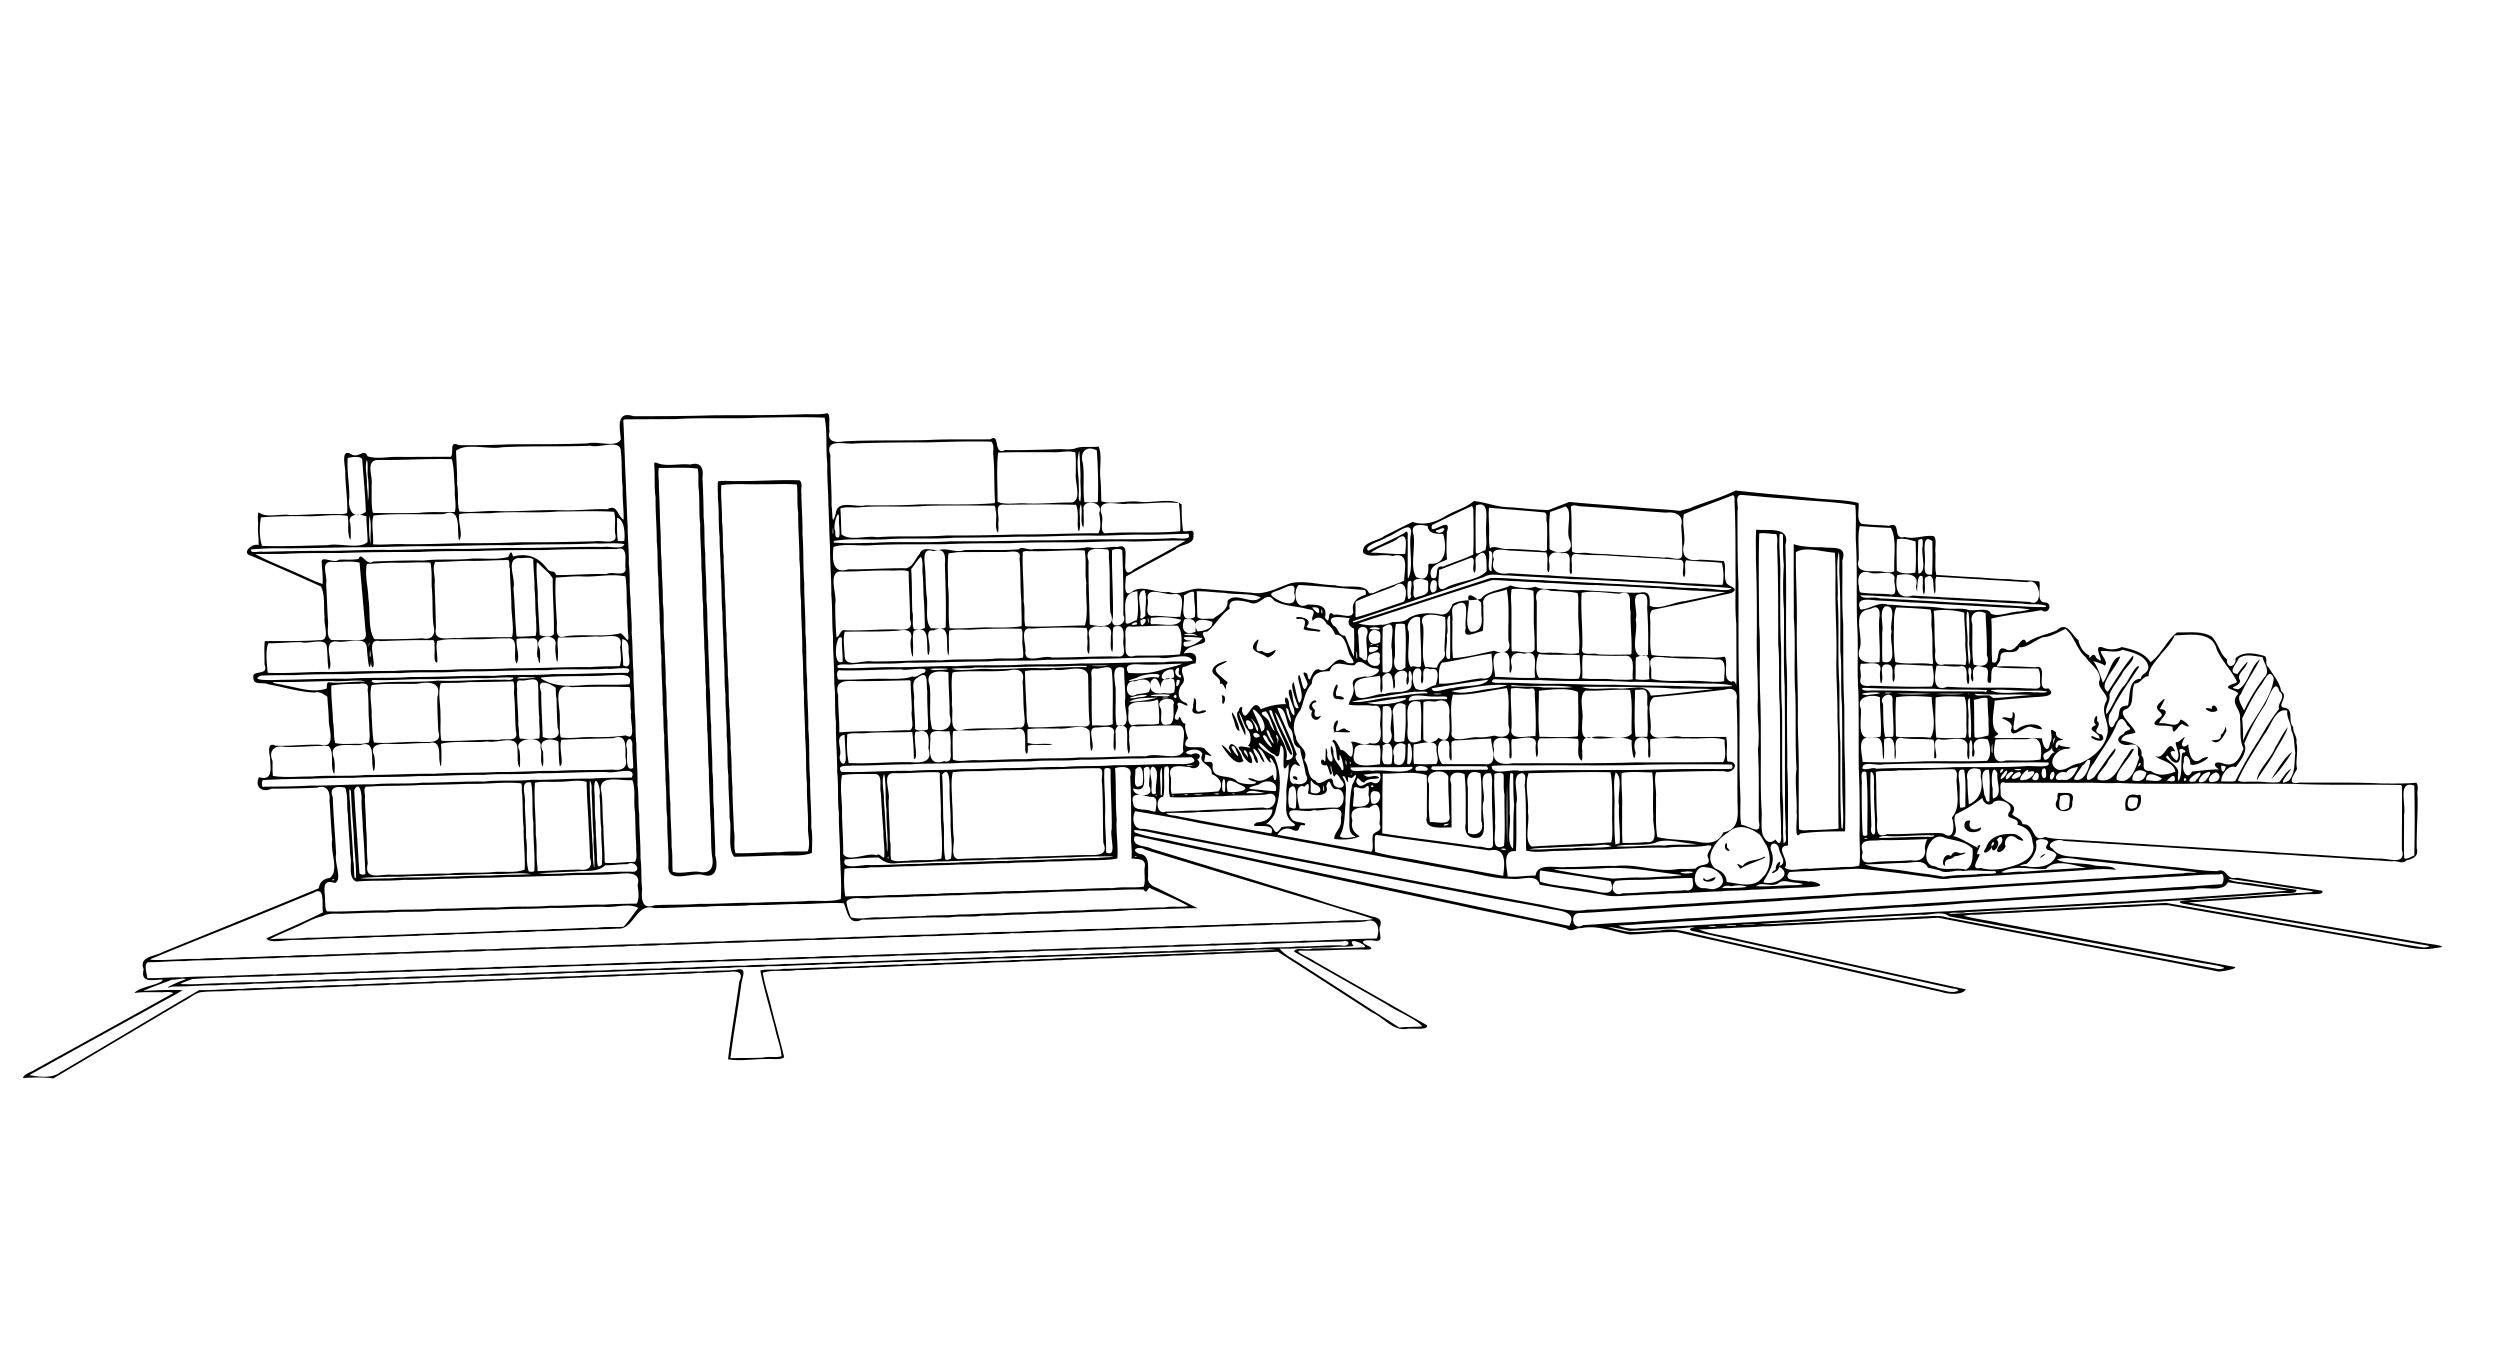<svg xmlns="http://www.w3.org/2000/svg" viewBox="0 -1500 10305 5620"><path d="M2703.7 406.4c40.3 19.8 95.5 2.8 141.3 8.6 44.4-13.2 56 16 50.5 52.8 2.6 54.4 4.7 108.7 4.8 163.2 5.9 50.6 1.2 102 7 152.7-.8 62.8 6.1 125.2 4.6 188 6.3 56.1 1.9 113.2 7.4 169.4.2 61.8 5.5 123.3 5 185.1 6.2 54.4 1.1 109.6 7.3 164-1 62.7 5.6 124.8 4.6 187.5 6.3 53 1 106.7 7.1 159.7-.7 62.6 5.6 124.3 4.7 186.9 11.2 42.5 9 99.7-49.7 82-47.9-12-149.9 40.5-143-39.3 1-65-6.1-129.4-4.9-194.5-6.3-51.5-1.8-103.7-7.4-155.2.7-62.3-6.4-123.9-4.9-186.2-5.7-43-1.4-86.7-6.9-129.7.7-65.5-6.3-130.6-4.8-196.2-6.4-47.1-1.5-95.3-7.3-142.5.6-59.8-5.7-119.2-5-179-6-50-1-100.8-7-150.8.5-60.8-5.8-121.3-4.7-182.2-6.8-46.3-1.5-93.8-6-140l2-3.3zm12 22.4c-4.5 24.5 1.8 52.8 0 79.1 3.2 52.9 4 105.9 5.7 158.9 3.8 48.7 1 98 6 146.7-.1 56.5 5.9 112.6 4.6 169.2 7.7 55.5 0 112 7.4 167.5 0 55.5 6 110.6 4.5 166.2 6.7 51.6 1.3 104 7.4 155.7-.6 64.1 6.1 127.8 4.8 192 6 48.6 1.7 97.9 7.2 146.4-.6 60.3 5.7 120 5 180.3 5.2 34 1.6 68.6 4.7 102.5 32.6 10.6 70.7-3.2 106-.1 53.4 11.5 64.9-22 55.6-67.5-6-55.4-1.4-111.7-7.5-167.2-.3-61.5-5.6-122.4-5-184-5-56.2-2.2-112.8-7.2-169 .3-57.6-6-114.9-4.9-172.6-4.5-54.3-2.6-109.4-7-163.8.1-58.4-5.8-116.5-4.7-175-5.7-50-2-100.6-7.2-150.7.7-60.8-5.8-121-4.8-181.9-6.4-51.5-1-104-7.2-155.5-1.3-24.8 1.8-50.1-3-74.4-52.2-6.7-107.3-2-160.3-2.8m243.5 55.7c24.5-5.1 55.6 0 82.9-1.6 84.6 1 169-6.3 253.6-3 14.5 12.6 4.3 35.9 7.6 53 .2 56.1 5.6 111.8 4.3 168 5.6 67.5 1.8 135.6 7.5 203-1 68 6 135.3 4.5 203.1 6.8 64.3 1 129.4 7.4 193.6-1.2 67.9 5.8 135.2 4.7 203 6.7 69.4 1.5 139.2 7.5 208.6-.7 65.9 6.2 131.2 4.7 197.1 6.2 35 3.2 71.2 2.7 106.5-44.7 16.5-102.6 8.1-153 10.8-55.8 1.7-111.6 4.4-167.5 4.9-29-35.4-8-109.6-19.1-161 .8-57.9-5.7-115.2-4.7-173.2-6.6-54.2-1.2-109.4-7.3-163.7 1.3-57.2-5.8-114-4.7-171.2-6.2-51.6-1.6-103.9-7.3-155.5.5-61.1-5.4-121.8-5.3-183-5-48.3-1.7-97.4-6.7-145.7.9-55.5-5.5-110.5-4.9-166-6-51.7-1.2-104.1-7.1-155.8.2-24-1.5-48 .1-72M3330 2008.9c12-31.8-1.7-69.5.7-103.6.9-57.8-5.9-115-4.4-172.8-5.8-63.9-1.8-128.1-7.5-191.9.3-61.7-6-123-4.5-184.8-5.7-56.7-2-114-7.4-170.7 1.2-68.8-5.7-136.9-4.7-205.7-6.8-57.5-.8-116-7.3-173.7 1-63.8-6-127-4.6-191-5.8-38.8-1.5-78.4-5.3-117.3-44.8-4.7-95.4-.3-142.5-1.6-56.2 2.2-114-4-169.2 4.1-2.9 49.7 4 99.7 2.7 149.7 6 47.1 1.4 95 7.1 142.3-1.2 55 6.3 109.4 4.6 164.4 5.8 52.7 2.3 106 7.5 158.7-.9 55.8 5.7 111 4.9 166.9 6.2 48.1 1.2 97.3 7 145.6-.9 52.2 6.5 103.8 4.6 156.1 5.7 53.6 2.7 107.6 7.6 161.2-.3 59.3 4.5 118 5.8 177.4 6.7 30.6-3 65.6 6.7 94.3 60.9 2.6 121.4-5.1 182.4-3.4 38.3-5.6 77.2-1.7 115.8-4.2M8485.2 1768c31 3 71.9-10.4 56.2 39 10 56-94.6 44.2-60.8-11.7 1.9-8.9-2.5-20 4.6-27.3m7.4 12.6c-4.7 25.8-16.4 80.3 35.6 49.2 4.8-43 13-62.1-35.6-49.2m330-5.3c11.2 44-14.5 80-59.9 63.6-7.3-38.8 1.3-73.4 46.4-61.3l6-1zm-48 15.5c-11.3 32.2-1.3 54.4 33 36 0-10.4 15.7-40.3-6.4-39.6-8.3.3-19.7-3-26.5 3.6m-1171.2 136.1c-61.1.1-123.3.6-183.1 9.2-27.5 34.3-9.9-68.8-15-86.5 3.4-60.4-8.6-120.7 0-180.7-6.6-102-1.6-204.9-5-307.2-7.3-104 2.2-209.5-6.3-313.7 0-101.9-1-203.8-.2-305.6 19.6 10 79 14.4 116.3 13.1 40 7.1 106.9-11.3 83.8 55.2 1.7 86.4-2.8 173.2 3.7 259.3 1 113.7-1.3 228 4.5 341.5.6 79.7-.7 159.6 2.9 238.9 1.8 91 1.7 182.3.7 273.3zm-25-11.2c-2.6-152.8 1.8-306-4.7-458.5 1.5-83.5-6.3-166.3-4.1-249.8 1.5-76.3-2.5-152.2-3.8-228.3-1.4-66.8 2-134.4-2.5-200.8-48.7-3-126.4-27.5-161-1.4-.6 102.4 6 204.4 4 307-.8 131 6 261.7 4.2 392.7 1 73.6 5.3 147 3.6 220.9.6 73.4-.7 147 1.2 220.4 17.4 9.5 40.6 1.4 60.3 3.8 34.3-1.4 69-2.5 102.8-6m16.7-.8c4-31.8 2.5-65.7 1-98.2-5.6-137.7-.6-276-3.8-414-6.7-72.3.9-145.7-6.5-218-.6-106.7 1.4-213.6-4-320-1-29.8 2-60.2-2-89.6-14.2 53.7-1.2 129.2-5.4 190.6 8.2 117-1 235.3 7.4 352.4.9 80.5-1.3 161.2 4 241.4 1 116.4-2.1 233 4.4 349-.2 3 .7 7.6 5 6.4m-2469.7-278.6c-32.5 27.5-74-40.4-90.4-63.9 11.5-6 60 67.3 30.1 11.5 7-45.9 51 15.9 55.5 42.6zm-49.8-57.7c5 17.5 43.4 64 21.3 18.3-3.8-7.4-8.7-29.3-21.3-18.3m-76.2-321.5c8-27.1 95.6-46.3 36.6-18.6-48.4 21-15 39 6.6 59.2 13.8 15 25 9.9 10.4 26.3 3 44.4-9.6-20.6-24.9-3.2 8.5-33.3-42.3-37-28.7-63.7m224.8-46.5c-22.7-22-85.4-21.5-48.4-66.5 35-34.1-27 54.1 25.7 38.6 24 18 33.4 6 56.4-4.3-1.2 15.4-19.8 28.2-33.7 32.2m148.7-117.2c6.4-23.7 17.2-47.6-25.7-41.4-28-17.4 75.5-9 39 29.7-6.5 12.2 81.8 10.6 49.4 22.6-20.6-6.3-43.2-1-62.7-11m-453 285c26.8.7-12.8 74.8 36.2 50.2 58.3-3.4-63 40.1-37.7-13.8-2.6-12.4 5.3-24.3 1.5-36.4m186.7 52.2c-.3 33 35.7 76.2 25.3 101.8-7.3-24-49.7-90.8-25.3-101.8m3.2 81.6c-18.4 1.9-19.3-38.4-28.4-54.8-16-57 25.3 24.3 25.7 45zm-74-145.3c30.8-5.7-1.3 72 2.2 11.2zm3867 56.1c55.4 4-1.4 41.1-3 59.1 34.2-7.2 73.4 25.3 87.8-16 21.7 4.8 58.6 47 9.4 19.7-13.5-9.7-42 62.6-41.9 11.3-21.5-14.1-110.9 8.8-58.8-35.4 44.8-24.8-33-28.9 6-64.8 41.3-42.2 5.6 12.2.4 26.1m251 105c19.3-5.1 20-57.9 23.3-13.8-13.5 21.4-30.7 62.5-61.7 38.4 17-4.3 41.9 2.4 38.5-24.6m-13.6-100.6c-23.5 24.1-80.2-21-23-5-3.8-19.7 18-18.8 23 5m-773.7 67.8c-26.4 1-73.5 51.6-78 14.5 14.6-29-17.7-40-36.7-48.8 15.4-15.7 49.4 21.6 43.3-24 28.6-7.8-19.2 96.2 21.5 68.4 28.2-25.3 93.8-25.8 100.3.4-17.4 1.2-33.7-7-50.4-10.5m286.8 49.6c6.4-25.9-64-34-13.5-56.5-22.7-16.4 12.2-62.3 3.4-17.3 28.7 22-34 43.7 21.1 57.3 26.6 49.2-66 12.1-39.7 6 9.5 3.7 18.3 9.2 28.7 10.5m-3232.8-117.3c-8 31 6.5 30 24.2 23.6-15.9 33.8-52 8-35.3-20.7-35.5-13.3 12.7-61.1 16.6-36.2-26 5.5-19.5 20.2-5.5 33.3M5550 1509c62.7 20-83.4 1.5-47 10.7-23.3-36 29.6-76.9 6-26.3-10.7 49 27.4-8.7 41 15.6m-40.4-139.4c32.9-3.6 44.3 22 4.5 11-41.9 4.8-.2-86.2-.2-50.5-3 12.5-12 27-4.3 39.5m2700 620.4c-2.8 21.7-50.2 39.5-23 4.3 15-50.8 70.8-59 115.9-56.6 22.8 4.3 63.2 43.7 13.2 20.4-31.7-29.4-60 2.3-48.5 31.2-15.1 30.9-53.5 32.6-24.5-6 20.7-17.5 9.1-51-12.1-21.1 21.6 16.7-19.4 68.7-21 27.6 25.8-25.2-6.2-23.4 0-.4zm-98-65.4c-23.1-11-17.6-49.1 10.1-41.3-13.3 34.7 14.2 44.4 42.6 27 7.8 19.1-39.8 25.7-52.7 14.3m-836.2 110.6c-35.4 18-71.9 26.4-101.6 45.8-24.4-33-8.7-16.8 9.5-11.1 19.7-30.5 59.8-18.2 89.4-39.5zm-146.6-27.3c-37.8-2.3-6-61-10.2-15.3 4 4.6 9.6 8.6 10.2 15.3m2173.9-291.7c3.7-43.3 57.6-88.3 76-135.3 17.5-27.7 30.8-59.1 52-83.5-11.5 36.1-37.4 71-56.1 106.4-21 39.4-49.8 73.8-71.9 112.4m59.4-4.9c22.6-34.3 59.3-96.2 85.7-110.9-24 39.1-53.7 80.6-85.7 111m-1281.3 306.3c51-12-1.7 11.6-24.7 12-15.3 19.6-42.3 2.5-39.2 39.7-17.2-2.3-4.9-59.8 24.8-40.8 11.5-21 19.5-17.9 39.2-11m-2733.7-301.3c-44.3-16.2 6.7-27.5 0 0m3069.5 309.8c44.1-24.2-29.7 30.6 0 0m-1345.2 90.5c-6.5 27-64.9 19-47.7 1.9 10.5 21.5 33.8-4.3 47.7-2m262.5-46.8c2 28.1-58.3 41.4-13.7 13.9-6.5-19.5 28.9-50.8 13.6-13.8zM4676.1 1950c-11 42.9 48.7 34 72.5 49 226.8 69.2 453.3 139 680 208.5 73.7 27 150.6 45.4 225.1 70 31.3 6.4 46.2 13.5 32.8 47-1.3 35.2 20.9 61.3-29.7 51.7-41.9-2.8-54.7 6.7-12.2 24.9 29.8 19.2-30.2 11.1-44.1 13-79-.8-157.4 6.3-236.5 4.3-43-.6 41.1 32 54 43.6q232.2 132.4 464.6 264.4c5.1 23.6-65.7 8.7-89 15.5-54.8 4.8-91.7-48.7-139-69.2-129.1-83.4-258-167-387.5-249.7-43.1 2.8-86.7 2.8-130 4.3-46 5-92.6 1.3-138.5 6.6-54.2-.9-107.9 5.9-162.2 4.7-50.3 5.8-101.4 2.6-151.9 7.3-50.9-.6-101.2 5.9-152.2 4.4-52.1 5.6-104.8 2.6-156.8 7.6-54.9-.5-109.2 5.8-164.1 4.7-48.4 6.1-97.5 1.5-145.9 7.2-55.5-.5-110.6 5.9-166.2 4.8-47 5.7-94.6 2-141.7 7.3-55.6-.9-110.6 6.1-166.3 4.7-47.6 6-96.1 1.5-143.8 7.2-54.9-.4-109.3 5.7-164.2 4.8-45.8 8.3-95.3-3.3-139 11 7.1 49 24.6 97.2 35.7 146 17.1 67.6 36.5 134.7 52.3 202.6-21 13-49.7 4.8-74.2 7.4-52.3-1-105.6 9.7-157 1 12.4-106.8 32.2-213.6 46.2-320.7 20-39.8-9.9-44-40.7-39.7-43.1 1.8-86.1 5-129.5 4-47.9 6.7-96.7 1.5-144.6 7.5-58-.5-115.4 5.8-173.3 4.9-50.1 5.7-100.9 2-151 7.2-54.9 0-109.2 5.8-164 4.7-48 6-96.9 1.6-145 7.2-57.5-.7-114.5 5.8-172.1 4.9-49.4 6-99.5 1.3-148.8 7.1-55.6-.5-110.6 6-166.2 4.8-48 6-96.8 1.6-144.9 7.2-56.2-.7-112 5.7-168.2 4.8-49.3 6-99.4 1.5-148.8 7.2-57-.7-113.3 5.8-170.2 4.8-50.6 6.1-102 1.5-152.7 7.5-25.3 4.8-46 25.4-69.5 36.6-179.6 105.8-358.5 212.9-538 318.7-41.2-6-83.8-3.8-125.3-1.8 4.7-18 36.3-24.2 53-36.6 189.1-104.3 378.6-208.4 567-313.3-14.5-8.5-40.3-1.7-59.5-3.8-33.4.8-67.2-1.8-100.2 3.5 13.9-25 120-36.9 115-55.4-37.7-.3-92 18-77.7-42.7-21.6-54.5 47.8-51.8 81-72 213.7-86.8 427.6-173 640.6-261.6 4.3-24.3 17.9-39 46-42.7 39.9-31.3.5-107.8 9.7-157-5.5-54-6.6-108.2-11.3-162.2 4.2-34.3-9.4-66.5-50.6-53a3945 3945 0 0 1-188.7 4.3c-39.3 18.6-70.7-9.3-50.8-47.6 59.4 17.3 46.1-39.2 45.6-76.6-3.9-24.8-13.9-70 22.5-53 61.5 2.5 122.2-6.2 183.7-4 63.8 17 38.7-56.9 35.5-95.5.1-34.4-4.2-68.4-6-102.7-17.3-11.2-30.9-22.4-53-16.9-64.6-2.3-127-22.8-190.5-34-20.2-10.9-60.6 6.5-61.1-26-9-38 65.7-4.4 45.6-56.4.8-31.7-2.3-65.4 1.2-95.4 74.7-1.4 149.6 1.4 223.8-4.3 49.9 4.4 17-62.4 22.8-95-5.1-41.6 3.2-90.3-15.3-126.3q-143.5-64.9-288.4-126.8c-41.4-9.7 4.1-53 31.5-43.7 1.4-25.7-4-52.6-2.3-79 1.7-18.1-4.2-41.5 2.5-56.4 29.8 25.6 88.4 5 129.2 11.6 57 .6 113.3-6 170.3-4 21.5-2.2 46.6 4.4 65.3-4.8 3-57-8.1-113.5-7.7-170.6-2.2-35-18.7-99 29.1-68.7 29.5 11.3 49.2-27.4 62.9 6 39.6 12.5 83 1.3 123.9 2.4 73.1.4 146.3-.5 219.4-.4 14.4-16.4-9.4-68.8 32.7-48 70 1 139.7-.6 209.3-3.4 107.8-.9 215.8.7 323.2-4 40.4-10.5 116.2 20.1 135.4-16.5-4.4-46.6-21-119 52.2-95.4 111.3-.1 222.6-.2 333.6-3.9 121-.5 242.2.5 362.7-4 32-1.3 66.2 2.3 96.6-3.2 23.4-9.5 10.2 53 15.1 73.3-11.1 43.3 23.7 48 60.5 41.3 113.2-5.6 227-2.4 340.3-5.1 87.2-5 175-1.4 262.5-3.2 41.7-29 9.4 69 60.9 44.4 71.7 1.2 143.2-1.5 214.7-3.4 24-2 50.2 4 73-3.1 27.6-11.3 61-3.3 97.4-8 15 37.2 3 86.6 7 128.7 3.5 32.1 2.8 64.5 4.1 96.9 47.2 13.8 101.5-3.2 151.4 1.3 56 9 137.8-18.4 179.7 11.8 0 36.5.3 73 6 109 20 8 49-16.2 42.2 19.8 4.9 39-53.6 33-75.5 57.3-67.4 37-135.9 72.3-202.2 111.2-2.3 30-14 96.1 32.7 56.8 45.7-20.5 93 13.3 144.1 6.3 45.6 18.3 85.5-17.5 129.8-13.1 70 5.3 139.9 11.4 209.8 16.3 57.7 11 109.8-21.8 162.7-39 57.6-13.1 121.8 8.3 182.3 8.2 40.9 13.9 115.7-7.4 136.6 25.5 7.4 23 45.5-9 66.1-11.8 27.4-11.4 56.4-19.6 82.9-32.8-1-40.6 25.3-121.6-48.4-101.3-37.4-11.3-99.6 11.4-121.3-14.6-4.9-45 58.6-45.1 87.3-67.9 39.1-19.2 77.7-39.4 117.1-58 49.4 16.9 96.6.1 139.1-26.1 36.9-21.5 80.6-32 113.2-60 55 6 96.5 26.7 156 26 50.1 4.5 100.6 9.8 150.8 11.3l86.8-33.6c90.2 9.2 180.6 14 270.8 22 61.9 6.2 124.3 7.8 186 15 15.2-6.7 34.4-6.7 50.8-15.8 59.2-22.8 121.1-40.2 177.7-68.4 112.2 13.5 225.3 21.1 337.7 33.4 55.7 5 119.9 5.4 169 18.2 3.3 26.2-9.5 69.5 11.8 85.6 37.5 5.5 75.9 4.9 113.7 8.4 54-21.7 11.2 60.4 65 45.9 40.9 11.7 80.4-9.5 119.7-3 13.8 13.4 3.6 46.3 6.7 67.7 1.4 30.5-3.4 62.5 3.7 92 58.8 3.3 117.3 8.1 176.2 10.2 42.2 3.5 84.4 6.9 126.8 7.3 40.3 5.5 81.6 3.2 121.5 9.6 7.5 26.8-14.1 86.6 23.9 86.2 32.2 1.8 17 53.8-15.6 32-68.6 12.2-138.8 18.5-206.3 34.7 4.4 59.6-.7 119.9 3.8 179.3 40 17.2 5.6-82 61.3-50.6 41 14.5 63.3-74 80-29 39.7-28.1 83.4-32.8 124.8-51.4 42.7-39.8 61 19 89.4 40.5 5.1 26.3 20.2 51 45.2 63.5-3.3 31 13.8-26.7 27.9 9.1 53.3 47-29.8-67 32.1-40.6a94 94 0 0 0 73.5-3.7c44.4 10 92 21.9 118.6 62.3 44.8-31.8 68.2-92.6 109.3-122.6 47.9 1.7 100-7.9 143 17.7 27.6 27.7 33.7 71.5 62.6 93.3-2.6 41.2 39.3 32.7 35.4-4.6 31.9-28.4 75.2-21 113.4-10.8 24.8 3.7 3.6 37 22.4 47.7 18.8 31.9 46.4 62.5 52 98.5 35.8 25-26.6 65.4 17.6 69.6 36.2 9.5 8.6 55.7 32.7 79-3 23 18 40.2 12.6 63.6 9.2 36.3-4.7 75.2 2.7 108.7-11.5 23-47.7 69 9.7 56.3 114.1 1.2 228.6-2 342.4 3.9 46.6-.2 93.4 1.2 139.7-3.2 11 14 2 36.3 5 53.5 2 73-4.9 145.3-3.2 218.1 9.2 32.2-17 42.6-43 48.6-16 18-37.2-1.1-58.9 4-51.4-3.2-102.6-7.3-154.2-8.8-53.2-6.1-107-6.3-160.3-11.2-53.5-1.5-106.5-8-160-8.8-56-5.3-112.2-6.9-168.1-11.2-53.5-2.4-106.7-7.3-160.2-9.5-52.7-4.3-105.7-6.3-158.4-10.5-69.5-2.6-138.7-9.3-208.2-12.2-61.2-4.6-122.7-7.6-184-11.8-24.7-14.2-80.9 13.7-46.2 31.3 23.7 30.3 59.2 32.5 97.5 34.3q197.6 20.6 395 41.5c62 4.6 124 17 186.2 17.2 42-16.2 35 39 81.1 27.1 117.1 19.2 235.1 35.3 352.3 53.7 9.4 20.6-51.8 11.4-72.4 14.9-112 9.5-224.4 15.6-336.5 23.9-47.3 2.6-95.5 6.5-142.2 9.7 327.3 57.9 654.9 111.7 982.3 169 23.6 3.5 102.1 12.5 35.5 18.6-66.8 14.2-132.6-9.5-198.7-18.6-300.8-53.4-602-104-902.8-157.8-65.2-1.7-129.9 8-195.2 7.5-40.7 5-82 3.4-123 7.4-52.4 2.1-104.9 5.3-157.3 8-39.7 1.2-79.2 4.9-119 5.3-37.2 3.8-74.8 3.5-112 6.5-35.6-.5-70.6 5.7-106.2 4.3l-31.4 4.4c49.2 13.4 104.5 19.6 155.8 31.4q475.7 89 951.4 177.7c45 4.4-40 22.4-57.9 20.6-258.4-51.7-517.8-99-776.6-149.1q-188.3-35.9-376.3-72.2c-54.5 2.4-108.7 7.3-163.3 7.3-49 4.1-98.2 5-147.3 7.7-49.3 2.5-98.6 4.8-148 7.8-48.9 4-98 4-147 8-39.3-.6-78 5.8-117.5 4.3-45.8 4.8-92 3.9-137.7 7.7-42.3.5-84.2 5.6-126.5 4.7 45.8 21.3 116.5 26.5 171.3 42.8 309.8 67.4 619 137.4 928.8 204.8-11.2 23-67.9 21.3-98.3 11.3-363.4-82.3-726.4-166.5-1090-247-66-2.8-132 9.3-197.1 9.4-66.4-10.9-131.7-39.9-199.8-26.1-27.5-1.4-36.9 19.6-61.7.7-150.8-36.6-304.2-62-455.4-97.4a97611 97611 0 0 1-735.2-157.5c-192-43.3-385.2-82-577.4-124.7h-8zm590.4-391.5c13.4-19.8-19.7-47.3-.5-10.6 1 3.6-4.8 31.6.5 10.6m3195 8c1 43-57.4 26.1-33.1 65.4 23.2.6 20.7-32.2 46.3-31.3-41 .4 15.3-84.4-9.9-53.6-1.5-4.3-3.2 26.2-3.2 19.5m-3155 23.9c-18-54.1-48.9-104-63.8-159.8-31.2-19.9 16.6 53.2 19.6 73.4 18.7 44.5 51.6 82.1 39.6 129 50.7-1 19.3-58.6 7.7-85.8-17-37.2-31-82.2-53.7-112.2 13.1 60.5 54 112.4 70.6 172.1-6.6 15.1-14.3-14.1-20-16.7M7333.8 2070c35.3-12 4.2-44.8 0-67.7-4.6-36.9-47.6-32.6-32 7.5 19.9 47.7-17 94-33.7 126.6 41.1 16.5 127.1-27.3 66.7-63.3-.9 12.3-.5-5.1-1-3.1m-699.7 251.7c-23-4.4 34.2 10.6 49.3 13.3 51.7 14.4 104.6 1 157.1 1.5 58.4-14.5 114.5 6 171.3 18.8 339.7 77 679.6 153.5 1019 232.1 36.3 6.1 62.2-9.7 15.5-13.2-358.3-79.6-716.8-158.1-1075-237.8-24.2-15.3 48-12.5-3.6-14-39 5.3-78.6 4-117.8 7.8-43.9 2-87.8 4.7-131.7 7-27.9-5.4-55.8-14-84.1-15.5m2391.3-111.9c-64.6 1.3-128.7 8.5-193.3 9.8-46 3-92.1 6.7-138.4 7.3-42.2 4.3-84.6 4.7-126.8 7.6q-69.6 4.1-139.3 7.8c-48.6 2.3-97 5.7-145.6 8-59.6 2.6-119 7.2-178.6 9.4-21.3 7.3-55.2-3.5-70.1 7.6 52.6-2 105-5.8 157.6-7.2 38.8-4 78-2.9 116.8-6.7 39.5-.7 78.7-5 118.2-5.2 38.5-3.6 77.3-3.8 115.9-6.8 40.4-.8 80.6-4.9 121.1-5.4 40.3-3.1 80.8-4.5 121.2-6.7 48.3-1.8 96.6-5.4 145-7.4q362 62.7 724 126.2c113 18.2 225.1 41.5 338.2 57.4 51.8-4.4-3-11-21-13.7-325-56.7-650.5-111-975.5-167.4-35.2-13 36.3-14.2 54.6-15 64.6-2.7 129-9.5 193.6-12.2 72.4-6.7 145.2-9.5 217.7-15.7 27.3-1 115.4-3.8 48.8-11.3-108.4-15.4-216.6-34.2-325.3-47.8 24 16.9 78 13.6 114.7 22 55.4 8 111 15 166.1 23.2 8.8 22.3-64.3 8.8-83.8 14.8-92.7 8-185.6 14.2-278.5 20.2-25.4 4-52.8 1-77.3 7.2m-3535-531.4c-4.7-39.1-10.3-17.1 0 6.9-7.3 27.9-13-23.6-22.1-31.6-33.6 10-25.2-43.6-6.8-13.2 5.4-10.7-1-93.3 10-37.7-8 25.7 27.3 58.5 20.3 16.7-10.4-22.9-7.7-73.6 4.6-21.9-3 35.4 21.6 48.2 34.3 76 21.9 16.2-14.9-106.6-8.5-42.3-18.3 21-6.4-61.7-29.8-73.5 4.6-27.5 28.1 21.4 34.7 34.6 19-6.4 40.4 45 47.2 19.1 7-32.3-3.1-53.4-6.5-52.6 19.7-8.6 47.9 20.6 78.7 4 46.7 12 48.3-28.8 43.1-65.9-6.2-30.6 20.9-96.9-31.6-87.4-32.6-5.8-67 1.5-99-5.2 5.6-23.7 26.4-42.9 19-75.3-10.7-35.8 23-35.6 48.8-40.8 29.5 8.9 88.8-32.8 35.7-33.6-32.3-4.6-52.9-47.6-79.2-12.8-40.3 5-83.4-29.1-102.8 24.8-38 .2-71.2 6.1-73.4 52-29.6 31.4-31.4 73.1-46.9 108.8-26 31.8-35.5 72.3-18.5 109.6.6 36.1 56 50.7 34.3 95.6 24.2 29.6 8.6 70.2 46.7 85 18.7 34.8 66-37.2 72.4 5.3 2 37 69.5 28.8 33-8.1-9-13.5-18-36.1-26.8-14-10-3.4-4-16.3-11-22.5m-379.9-235.8c-15-19.7 16.8-45.4 8.6-13.4 19.5 71.1 43.4-69.9 78.1-5.6a264 264 0 0 1 103.6-21.3c-12.8-32.4 9.5-38.6 13-.5-.2 24.6 29 74.8 20.7 24.3-5.5-21.8-37.8-88.4-12.7-83.4 9 19.8 7.7 89.8 31.2 74.6-9.9-29.7-37.4-88.7-21.3-106.2 9.3 28.2 11.6 58.6 23 86.5 32.4-25.9-18.4-108 1.3-115.1 10.2 17.4 15.2 92.8 34.1 38-.7-15.9-36.4-64.5-1.7-43.3 14 69.3 13.6-38.3 55.5-14.8 47 7.4 57-73 108.6-31 45.6 10.4 21.9-11.6 10.3-33.4-11.6-30-17.2-83.6-58.8-81.6-7-15.6-13.3-31-35.6-44.6-11.4-25-38.4-36.5-56.7-13.2-13.9-13 26-44.1-18.3-47-46.5-14.2-98-10.8-141.8-36-32.6-47.2-57.7 31.7-103.2 7-29-5.9-90-21.7-79.5 26.9-36.8 23-58.8 68.4-92.4 93.9-50.6 1.8 25.8 40.4-30.1 51.2-24.3 9-55.2 12.3-66.4 39.1 38-8.2 58.5 1 47.8 41.3-17.9-1-33.7 13-51 14.2-17.4 26.2 21.6 47.3-8.2 76.3-16.7 29.1-13.5 63.2 21.7 72 21.6 34-39.7-22.2-36.8 8.8 14.8 10.2-33.5 64 3.7 60.4 7.7-35 11.1 22.8 29.5 14.7-7.8 32.5 18.6 68.9 6.7 65-32.3 53.8 45 22.3 71.9 39.3 11.6 19.1 54.6 42.2 3.5 23.4l-4.8 29.2c13.1 7.8 36.9-8 34.6 18.1-4.7 59.2 67 33.7 97.2 60.7 13.9 18.5 96.1 20.4 78.6 4.5-22-1.5-49.5-22.3-7-10.2 31.7 19 59-6 79.6-17.3 13.2 63.9 24.2-26.3 4-49-10.1-25.5-25.5-27.6-10.4-1.8-21.5-1-31.3-58.8-56.7-58.8 13 17.5 46.8 87.2 14 43.1-11-30.9-47.1-66.3-23.6-16.2 17 22 11.6 56.9-4.8 13.3-4.1-26.8-33.7-42.5-12-3.9 18.2 55.3-34.4 5.5-40.2-22.2-47.1-46.7 69.8 1 26.5-26 15.8-5.8 14.3-52.5-2.7-65.3-13.8-20-17.9-45-30.6-64.7M2569.2 231.4c2.9 52.1 4.2 104.5 6.4 156.8 1 46 4.4 91.6 5.3 137.7 2.7 47.8 3.3 96 6.5 144-.5 51.7 6.1 102.9 4.4 154.6 6.6 47.5 1.4 96 7.4 143.5 0 46.8 6.3 93.3 4.5 140.3 5 54 2.8 108.5 7.6 162.6-.4 54.7 5.1 109 5.2 163.8 5.1 43.3 1.2 87.4 6.7 130.6-.6 56.9 6.2 113.3 4.6 170.2 6.1 40 1.6 81 7.3 121.2-.4 60.3 5.8 120 5 180.3 5.7 42.5 1.5 85.8 7 128.3-4.4 38.3-1.8 86.7 51.3 66.1 60.6-3.7 121.5-.4 182-5.6 79 1.1 157.5-5.9 236.5-4.6 71-4.4 142.3-2.5 213.2-7.4 45-2.3 92.2 4.6 135.6-7.7 3.8-57.2-.8-114.3-3-171.2.5-61-6-121.5-4.7-182.5-6.6-56.6-.9-114-7.2-170.4.3-68.9-6.4-137.2-5-206.2-6.4-52.9-.9-106.7-7-159.8.6-64-5.7-127.3-5-191.3-5-57.9-2-116.1-7.1-173.8.5-65.2-5.6-129.7-5.2-195-3.7-59.3-3.8-118.9-7-178.2-.4-55-5.8-109.7-4.3-164.9-7.3-63.3 1-129.4-11-191-88-4-177.8-1.1-266.3-.4-116.4 6.6-233.9-1.3-350.5 6.3q-102.7.3-205.5.9zM619.4 2456.2c66.7 4 133.3-5.3 200.2-3.3 59.7-6.3 120.1-1.6 180-7.6 63.4.8 126.5-6 190-4.6 54.6-6.7 110-.9 164.7-7.3 62 1.2 123.3-6.1 185.3-4.5 59.7-6.4 120.1-1.6 180-7.6 63.4.8 126.5-6 190-4.6 54.6-6.7 110-.9 164.7-7.3 62 1.2 123.3-6.1 185.3-4.5 59.8-6.2 120.1-1.7 180-7.6 63.4.8 126.5-6 190-4.6 54.6-6.7 110-.9 164.7-7.3 62 1.2 123.2-6.1 185.2-4.5 59.8-6.2 120.1-1.7 180-7.6 64.4.7 128.5-6 193-4.5 54.7-6.5 110.1-1.5 164.8-7.4 61 1 121.2-6.1 182.2-4.5 61-6.3 122.8-1.6 184-7.6 62 .7 123.8-6 186-4.5 54.6-6.8 110-.9 164.7-7.4 62 1.2 123.3-6 185.3-4.4 61-6.4 122.8-1.7 184-7.7 62 .7 123.8-6 186-4.5 56-7 112.7-.8 168.7-7.4 60.6 1 120.6-6 181.3-4.5 61-6.3 122.8-1.5 184-7.5 61.7 1 123.1-6.3 185-4.3 49.9-8.7 101.3 1.5 151-8.8-52.2-19.5-107.7-32.8-161-50.6q-388.7-116.8-777-234.8c-25.2-18-66.4-1.1-25.7 16.4 48 4.7 33.9 58.1 37 92.8-6 26.7 16.4 40.7 38.4 48.7 55.2 27.8 110.7 54.7 165.6 83-25.6-.7-72.8 1-108.6 2.2-54 .5-107.6 5.7-161.7 4.5-39.8 4.5-80 5.5-120 7.5-56.4-.2-112.5 5.7-169 4.6-53.3 6.1-107.4 1.6-161 7.3-56.4-.8-112.5 6.2-169 4.4-44.7 8.2-90.7-.9-135.3 7.6a2588 2588 0 0 0-193 4c-55-.2-109.7 5.8-164.7 4.5-57.8 26.6-60.2-30.4-76.3-67.1-66.8-4.3-133.2 5-200 3-59.7 1.4-119.2 5.6-179 4.2-63.6 7-128.1.5-191.7 7.3-70.2-.6-140 5.7-210.3 5.2-77-22.2-83.5 91.1-151.5 84.5-50.3 4-100.9 1.2-151 6.2-58.9-.5-117.3 6.1-176.2 4.5-51.6 6.9-104 1.2-155.7 7.4-60.3-1-120 5.9-180.3 4.7-54.6 6.4-109.8 1.3-164.3 7.4-57.7.1-115 5.6-172.7 4.7-52.5 5.8-105.5 1.8-158 7.2-58.8-1-117.2 6.2-176.1 4.4-31.4 0-104.6 16.2-112.3-6.5 77.4-35.6 156.6-68.5 232.3-107-6.1-26.4 11-110.4-37.7-80.7-150.9 61.1-301 123.7-452.4 183.6-72.4 29.4-144.9 58.6-217.1 88.4zm9277-720.4c-148-3-296.3 1.8-444-4.8-127.3-1.1-254.7 1-381.8-2-47 2.4-97 1.9-145.5 1.6-65.7 0-131.6.6-197-3.6-45.8 3.6-92.6-2.2-139.2-.2-107.6 0-216.8-.8-323.2-.2-30.2-12.6-16.5 30.5-19.3 47.6 2.4 33.8 81 33.5 47.4 82 14.7 15.9 39.4 17.1 42.6 41.4 54.9-4.5 35.9 79.9 93 52.2 39.9 10.5 81.3 9.4 122.3 11.8 42.4 3.5 85 5.1 127.5 8 63.6 4.5 127.2 7.4 190.9 12q80.5 5.3 161 9.8c53.9 3.7 107.8 6.4 161.6 10.2 52.2 2 104 7.8 156.2 9.2 53.8 4.7 108 6.8 162 10.7 54.9 2.3 109.6 7 164.6 10q63.6 4 127.3 7.7c37.7-3.6 117.3 31.4 97.8-36.8-.2-87.6 1.4-175.2 0-262.7l-2.3-2.2zm-9289 796c47.9 1.2 95.9-4.5 144-2.9 63.7-5.9 127.9-1.8 191.5-7.6 64.9.7 129.2-6.1 194.1-4.5 55.6-6.8 112-1 167.6-7.4 68.3.9 136.1-6 204.4-4.7 56.4-6.4 113.5-1.3 170-7.3 66.1.9 131.8-6.2 198-4.6 54.6-7 110-.7 164.6-7.4 68 1.1 135.4-5.9 203.4-4.7 59.1-6.5 118.9-1.1 178-7.4 64.8.7 129.2-6.1 194-4.5 54.3-6.7 109.4-1.2 163.7-7.4 65 1.2 129.3-6 194.4-4.4 61-6.5 122.8-1.5 184-7.6 64.8.7 129.1-6 194-4.5 54.6-6.9 110-.8 164.5-7.4 66 1.3 131.4-6 197.5-4.5 58.8-6.2 118.1-1.7 176.9-7.5 67.2 1 134-6 201.1-4.6 56-6.9 112.8-.7 168.8-7.4 63.2 1.2 125.9-6.1 189.2-4.4 61.1-6.3 122.8-1.6 184-7.6 64.8 1 129.2-6 194-4.6 56-6.8 112.8-.8 168.8-7.3 64.6 1.2 128.6-6.2 193.2-4.5 61-6.6 122.9-1.4 184-7.6 55.5 1.4 110.4-5.2 165.9-4.7 43.7-2.6 89-3.5 133.6-4.3 16.1-39.1 4.3-88.8-48.5-70-61.8 6-124.2 1.8-186 7.5-63.5-.7-126.6 6-190.1 4.7-54.3 6.4-109.4 1.2-163.7 7.3-64.6-.8-128.7 5.9-193.3 4.8-57.5 6.2-115.6 1.2-173 7.3-63.5-.5-126.6 5.9-190.1 4.6-55.7 6.4-112.2 1.3-167.9 7.3-63.9-.8-127.2 6.2-191.2 4.5-54.6 7-110 .9-164.7 7.5-65.6-.9-130.7 6-196.3 4.7-57 6.3-114.5 1.4-171.4 7.3-62.7-.2-124.9 6-187.7 4.5-54.6 7-110 1-164.7 7.4-65.6-1-130.7 6-196.3 4.8-56.7 6.3-114.1 1.4-170.9 7.3-62.8-.2-125.2 6-188.2 4.5-54.6 7-110 .8-164.7 7.4-65.6-.8-130.7 6-196.3 4.8-55.8 6.2-112.1 1.5-167.9 7.3-63.9-.9-127.2 6-191.2 4.5-53.2 7-107.3.9-160.5 7.4-67-1-133.5 6-200.5 4.8-56 6.4-112.9 1.3-169 7.2-66.1-.5-131.8 5.5-197.9 5.4-50.3 5.6-101.5.3-151.8 6.5-67.3-.8-134 6-201.4 4.8-56 6.4-112.8 1.3-169 7.3-50.5-1.5-100.5 5-151 4.5-17.8 8.7-3.4 47.7-2 65.4M7663.9 2068c6.7-47-1-101.7 1.7-151.8 0-83 .4-166.2-3.8-249-.8-105.4.6-211.1-1.5-316.5-6.7-88.5.7-178-4.7-266.8-5-118 1.3-237-5.8-355-1.7-48.7 2.8-98.5-2.5-146.5-90.4-15.8-184.5-16.4-276.3-26.4-64.2-3.7-128.3-10.8-192.2-16-31-.5-11.2 44.4-16.7 64.6.1 100-.6 200.2 3.8 300 .9 133-1 266.4 1.8 399.4 6.9 159.1-1.9 319 6.2 478.2 1.5 39.1-3.5 79.7 3.8 117.7 32.2 3.3 87.3 50.9 72-16.2-1-97.7 2.2-195.7-3.6-293 9.3-68.7-4.6-137.6-.4-206.6 1.2-92.7-6.4-184.8-4-277.5.2-100.4 0-200.8-4-301 .8-40.8-1.7-82 1.4-122.5 47.5 6.2 142.9-15.6 120.2 64 6.2 156 .6 312.7 4 469 6 93.6 1.2 188.3 3.1 282.4-.6 53.7 2 107 .5 160.4 6 108.5 1.6 218.2 3.5 326.2-59.5 3.3 9.6 61.2-13.7 91.8 29.5 18.8 67.3-.1 101.1 4.5 45.8-3.6 91.9-4 137.6-7.7 23-.5 46 1.3 68.5-5.7m1392.9 28c-139-17.8-280-29.6-419.6-45.7-51.4 1.2-112.6-24.5-158-7.4 31.7 19 102.1 12.9 146.8 22.6 27.5 8.9 82.6-1.5 95.4 20-62.8-8.2-126 2.3-188.9 5-64 4.6-128.2 7.5-192.4 11.8-54.6 2.9-109 7.4-163.7 9.1-45.5 4.6-91.5 5.4-137.2 8.9-36.1 8.5-70.6-5-106-7.2-88.3-12.3-177-23.5-265.8-32-52.1 0-103.5 6.1-155.6 5.5-45.2 5.4-91 3.7-136.3 8.3-32.8 44 52.5 29.5 79.6 39.4 14.2-6.5 76.8 16.1 30.6 20.2-45.5 5-91.4 4-137 7.6-42.6 1.1-85 4.8-127.8 5.2-41.7 4.6-84 2-125.8 6.7-72.4 1.7-144.2 8.6-216.8 8.7-44.1 5.1-88.7 3-132.8 7.4-45.2-.7-90.3 10.1-135-1.7-87.8-15-176.5-26-264.1-41.5-12-49.6-75.1-17.3-116.7-24.6-75.5 1-148.2-25-222.7-34-147.4-26.8-295-53.5-442-82-208-38.6-416-76-624-114.5-86.8-18.7-175-33.4-262.4-48.2-13.8 32.3-8 78.9 37.5 72.7 305.9 58.5 611.6 117.8 917.5 176.7 233.2 44.6 466.4 89.2 699.8 132.9 69.1 10.7 137.8 37.6 208.4 23.8 60.7 0 120.7-8.3 181.3-9.5 43.9-4 88.1-6.1 132.3-8.1 52.1-5.8 104.8-5.6 157-10.7 55.1-2.5 110-7.7 165.3-9.1 56-5.8 112.4-6.8 168.5-11 52.6-2.2 104.7-7.7 157.2-9.2 50.5-4.5 101.3-5.6 151.8-10.7 56.9-1 113.2-8 170.1-8.6q99.7-8.6 199.9-12.4c53.5-5.5 107.4-6.4 161-11 66-4.2 132.4-8.8 198.5-12 51.6-2.2 102.9-8.3 154.6-9.3 42.3-3.7 84.8-5.8 127.3-7.8 47.8-5.8 96.4-4.8 144.3-9.7 62.5-1.7 124.6-8.2 187.2-10.3 19-5.5 39.5-.6 58.7-4.3m-6908.2-367c-71.2-7.6-143.8 4.3-215.7 1.9a7010 7010 0 0 1-199.8 4.8c-71 5-142.4 1.5-213.2 6.8-30-4.9-11.3 34.3-16 51.7 2 40.1 4.5 80.3 5.2 120.5 5.3 47.9.9 96.5 6.9 144.3-18.1 74.3 57.3 42 100 46.7 77.2.5 154.1-6.4 231.5-4.4 64.8-7.8 130.7-.2 195.7-7.5 39.9-1.8 81.9 4.6 119.4-9 2.9-57.9-5.3-115.2-4.3-173.2-5.6-50-2-100.7-7.2-150.8-1-10.6 1.6-21.8-2.5-31.8m1778.5-45.5c-8.7 39.6-2.6 84-2.3 125.3 4.2 46.4 1.3 93.3 6 139.6 6.4 27.7-16.6 86 18.1 92.5 51-2.4 102.1-4 153.4-3.5 57.4-6.2 115.3-1.9 172.7-7.6 70.8.7 141.2-5.6 211.9-5.2 36.4-.2 83.1 1.9 61-50.6-2.6-82.1-.5-164.5-5.3-246.5-5.2-19.4 13.6-64.7-18.7-60.8-82.5-1-164.4 6.2-247 4.5-67.6 6.3-136 1.1-203.6 7.2-48.8 1-97.8-1.5-146.2 5.1M9220.6 1310c-23-49-64-85.6-84-135.4-19.2-75.6-116.8-56.5-172.4-55.6-12 28.3-33.3 51.7-54.4 75-21 28.9-52.5 58-53.5 93.3-25.7.5-28.6 28.7-57.5 30.4-17.1 32.6 2.5 88.2-33 104.5-47.7 13.7 28 69 37.1 96.1-16 12.3-48.6 1.4-59.7 33.2 36.4 8.9 91.6 16.2 83.6 62.2 24.8 23.4-12.9 66 38.5 64 32.6 23.4 65 16.5 101.6 3.3-6.6-42.4-67.2-46.3-82.3-64.6 41.5 20.7 51.9-84.5 81.3-19.4-37.4-7.2-8.6 28.6 5.7 37.9 24.2-22.6-15.8-77 .8-75.9 12.8 1.9 48-44.6 25.8-5.4-14 30.9 13.4 26.5 21.8 13 1.4 36.8 15.8 95.9 57.8 59.4 66.7-24-27.4 41.6-49.8 23.9 3.4-28.4-29.7-55.2-26-9.7-13 33 13.3 80.8 33.7 40 32.3-2.8 82.9-9.9 112.6-8.6-29.5-15.4-21.8-36.5 11-26 51.9 19.4 70.7-15 88.7-60-19.2-37-9.5-82.7-15-123.6 7-38.3-43-62.9-9-99.6 10-19-75.5-22-23-42 6.4-3 15.8-2.9 19.6-10.4m-7873 946.7c80.8 2.7 161.4-5.2 242.3-3.8 70.9-6.1 142.2-1.1 213-7.2 83.5.6 166.5-6.4 250-4.8 70.4-7 141.5-.8 211.9-7.4 75.4.8 150.5-6 226-4.5 44.5-3.5 89-3.4 133.7-4.4 11.6-18.6 7.4-50.6 3.7-74.7 15.9-60-44.1-50.1-86.4-47.5-76.7 6.4-154.1 1.5-230.9 7.7-72.7-.1-145.3 5.4-218 4.5-69.6 5.5-139.5 2-208.9 7.5-72.9-1.2-145.2 5.8-218.2 4.5-65.5 6.2-131.8.9-197.2 7.3-36.8-16.6-15.5-75.6-25.3-111-1.7-55.3-7.7-110.2-9.2-165.6-6.3-36.2 1.4-76-11.2-110.2-32.8-8.2-68.8-2.3-51.2 38.5 2.6 78.3 9.8 156.2 13.8 234.6-8.6 33.9 27.4 107.5-5.4 119.5-61-19.7-38 38-40.2 75.9 2 13.7-.8 29.3 7.6 41m545.8-1648.5c55.4 7.2 112.8-5.8 169.3-1 83.3 2 165.8-6.8 249.1-4 64.3 2.8 127.7-6.3 191.9-4.1 42-23.2 41 28.9 67 43.1.8-44.5-5.6-88.3-4-132.9-5.8-48.1-1.6-97-7.4-145.2 3-58.3-88.7-15-124.9-26.8-121 5.2-243-.1-364 6.3-59 10.4-149.5-19.2-190.5 14.8 1.5 45.8 5.3 91.5 4.2 137.5 7.4 37-.9 75.4 9.3 112.3M1125 1698.5c51.4 8 106.4 1.7 159.2 2.2 74.9-6.2 150.8.5 225.7-6.5 93.9 1 187.4-6 281.2-4.7 87-6 174.7-2.5 262-7.4 80.5 1.3 160.5-5.6 241-4.4 76.8-5.3 154.1-2.3 231-5.4 39.5 5.5 63.4-7.4 53.6-48.2-2.7-37.6 10.7-103.4-50.9-81.4-71 2.3-143.8 2.7-213.6 6.8-12.6 29.6 13.7 104.6-6.9 108.7-5.3-33.6-3.7-67.7-5.3-101.6-30.4-16.2-92.6-11.3-62.9 43.4-1.3 19.8 3.2 40.6-2 59.7-13.3-22.7-1-53.9-9.5-79.4 15.8-51.3-117.5-41.3-86.5 12 3.7 23.7 3 47.9 2 71.7-15.2-13.1-6-64.8-12-91.8-11-41.6-87.6-6.8-122-16.1-63.6 7.2-130-4.5-191.7 9.7 4.2 21.3 3.3 148.9-6.5 63.6-.8-33 3-79.2-42.2-66.5-52.2-1.1-104 5.8-156.2 3.6-35-1.2-93.3-4-70.3 48 9.2 38-2.9 100-7.2 33.5-3.3-35.4 8-95.6-47.7-77.3-46.3 5.4-139.6-20-110.4 57 3.9 20.4 4 42.9.7 63-20-30.7 3.9-90-23.7-115.9-60.5-1.6-120.3 6-180.8 3.8-40-8.4-68.5 15.6-49.7 58 .5 20.7-.8 41.4 1.6 61.9m-21.5-425.3c87.2 4.2 173.9-5.6 261.1-3 86.6-2.8 173.3-4.6 260-4.5 91-6.9 182.7-.6 273.6-7.1 70.5 0 141-.4 211.2-4.2 108.2 1.4 215.9-6 324.1-4.5 40.1-3.5 80.3-3 120.5-4.3 9.5-22.5 4.3-53.2 2.3-78.5 17.6-68.1-60.1-37.4-98.5-43.9a2558 2558 0 0 1-156.8 4.4c-7.1 22 1.4 50.6-1.4 75.6-.2 65.5-14.5-18.6-9.4-46.4 7-50.3-96.8-38.4-66.4 15.9 5.6 15 2.5 96.5-5.2 41.8-15.5-22.4 16.4-84.7-23.4-83.6-21.6 1.9-45.1-2.4-65.5 3.3-4.3 31.7 16.6 75.3-.6 100.6-18.6-30.4 16.3-108.6-37-103.5-48.6-1.1-96.5 5.6-145.1 3.5-48.2 1.7-98.7-4.3-145 7.1-6.8 28.7 2.7 59.3.7 88.6-18.5 3.4-8.6-45.6-11.5-65.6-.8-10.7 3.8-30.7-15.1-26-69.7-1.2-139 1.2-208.5 3.9-51-12-29.7 48.6-28.4 80.6 6.2 27-9 43.4-9.7 3.5-8.5 68.3-15.8-38.8-17.6-59.1-4.7-51.2-87.8-14.1-125.5-23.8-63.4-3.2-5.9 93-31.5 116.7-6-29.2-3.7-60.3-7.6-90.1.7-48-75.2-13.2-106.5-23.7-45.1-.3-89.8 5.1-135 4.8-13 33.2-5.5 84.7-2.3 121.5m2998-703c-4.4-63.9-1.2-128.5-7-192.3-2.9-19 6.3-42.7-8.6-57.4-88.5-2.3-177 .7-265.3 3.2-97.6-.4-195.2.6-292.6 4-42.3 7-131.7-25.3-105.1 48.6-1 69.7 6 138.8 4.7 208.4 5.4 25-1 94 17.5 32.4 5.5-59.7 80.9-24.4 122.1-34 74.4.2 148.8.9 222.8-3.9 102.6-1.3 205.6 3.4 307.9-5l2-2.3zm-617 1624.9c59.2-2.4 119.8-1 179.4-5.6 65.8.5 131.2-5.8 197-4.8 54.5-5.9 109.5-1.6 164-7.1 63.8 0 127.2-6 191-4.6 59.8-5.9 120.2-2.1 180-7.4 64.2.1 127.9-6 192.1-4.6 41.7-7.2 84.7 0 126.2-6 8.7-23.6 1.7-51.4 3.7-76.7 9.4-41.5-27.3-35.7-53.7-39.8 2.9-45.5-4.2-63.4-1.5-103.2 0-78.2 0-156.3-4-234.2 12-42.8-31-43.5-62.4-35 5.3 70 .8 141 6.7 211.3-3.4 53.8 6.8 107.5 2.8 161.1-31.1 7.3-66.4 6.2-99.2 7.8-62.2-.5-124 6-186 4.7-53.8 6-108.2 1.6-162 7.1-68.1-.8-135.8 5.6-204 5.4-63.6 3.8-127.2 3.2-190.5 7-58.3-.4-116.1 5.8-174.5 4.3-35.7 7.4-73.3-.4-108.6 6.6-2.4 36.9-3.3 77.2 3.5 113.6m3347-244.7c50.6 12 104.4 10.3 156.1 17.8 47.2 9.5 93.2 12.7 116-36.9 75.7-14 57.2-85.9 58.2-141.5-1.3-133.5 2.5-267.4-4-400.7 7.1-35.3-9.2-58.2-48.8-46q-145.6 17.7-291.9 31.1c-36.2 25.2-4 100.1-14.7 143.3 10 45.6 92.3 8.5 130.4 20.5 60.6.1 121.7-.1 182-.1 8.9 32.7-2.3 69.3 6.3 101.7 54-3.4 26.6 55-14.7 39.2-93.5-1-186.7 2.5-280 4.6-10.7 32.7 2.7 69.5-.5 104.2 1.6 54.2-3.5 109.1 5.5 162.7M8678 1397.3c26.7-32.6-41-57.8-22.3-96 2.6-39.4-39.5-62.3-58-91.7-38.8-33.4-44.1-82.7-83.6-117.3-30.4 13.3-60 33-93.7 34.4-34 13.5-70.5 47-96.7 40.6-16 44.2-81.8-4.9-78 47.5-2.2 23-33.7 35.9 3 31.7 47.3-1 94.3 2 141.3 4 59.2-16.6-6.4 102.2 53.3 86.7 43 38.3-44.6 34-71.7 37.6-50 3.7-99.9 6.8-149.7 13.4-.7 38.6-23 110 14.6 135.3 3.4 7.6-37 17.1.1 18.7 60.2.8 120.6-1.7 180.6 1.5 1.2 28.7 24.7 72 33.4 17.6 18.8-26-16-74 24.9-42.1-7.3 33.6 59.4 25.4 11.7 33.2-21 5.9-16.3 53.7-.4 16 5.5 13.8 74.2 9.4 37 18.4-46-4.2-94.4 62.7-39.8 86.5 38 3.1 49.8-23 89.5-27 51-22.2 101.3-61.3 113.8-123.5 7.5-46-26.8-80.1-9.5-123.5zm-7968.6 1141c-39.5 15.2-79.8 28.8-118.6 45.7 53.2-1.3 111.6-5.8 162.1-2.2-37.5 23.1-88.6 48.6-131.2 73.1-167 92.1-334.2 183.8-500.7 276.7 32 6.2 92.4 15.6 126.2-11 191.9-112.2 381.9-227.5 573.9-339.4 59 1.2 117.6-5.7 176.7-4.6 50.6-6.2 101.9-1.6 152.5-7.4 54.3.7 108-6.1 162.5-4.5 51-6.9 102.8-1.1 153.8-7.5 54.5.8 108.6-6 163.2-4.6 50.6-6.1 101.9-1.6 152.5-7.4 55 .6 109.3-5.9 164.4-4.6 48.9-6.5 98.8-1.3 147.9-7.3 55.8.8 111.3-6 167.2-4.7 49.3-6 99.2-1.7 148.5-7.3 56.3.3 112-5.9 168.3-4.7 49-6.5 98.9-1.2 148-7.3 55.5 1 110.6-6.2 166.2-4.4 46.6-6.6 94.1-1.9 140.8-7.3 48.2-11.5 27.1 24.3 22.2 57.6-13.7 102.4-31.9 204.3-45 306.6 43.7-1.2 89.6-.2 134.2-2.2 24.9-6.4 52 1.3 76.4-5.7-2.6-37.3-18.4-74-26-111.2-20.4-80.7-45.2-161-61.5-242.3 30.3-7.7 64.4 0 95.6-7 57.6 1 114.8-6 172.5-4.8 50.7-6 102.1-1.9 153-7.4 53 .6 105.6-5.9 158.9-4.6 47.2-6.5 95.4-1 142.7-7.3 55.2.7 110-5.9 165.3-4.7 50.8-6 102.2-1.9 153-7.4 53.1.6 105.7-5.9 159-4.6 47.2-6.5 95.4-1 142.6-7.3 55.3 1.1 110.1-6 165.4-4.7 50.7-6 102.2-2 153-7.4 53.1.5 105.7-5.9 159-4.6 47.1-6.5 95.4-1.1 142.6-7.3 55 1.1 109.3-5.9 164.4-4.8-39-7.6-99 .3-145.8 1.3-61.8-.8-123.3 6-185.2 4.6-53.7 5.8-108 2.5-161.8 7.3-60.3-1.1-119.9 6-180.2 4.6-58.8 6.1-118.1 1.6-176.9 7.5-61.8-.8-123.3 6-185.1 4.6-55.7 6.4-112.2 1.4-168 7.4-61.1-.7-121.8 6.1-183.1 4.5-55 7-110.8.8-165.9 7.4-62.5-.8-124.6 6-187.2 4.8-55.7 6-112 1.4-167.8 7.2-62.6-.5-124.6 6.1-187.2 4.6-53.6 7-108.2 1-161.9 7.4-63.8-.7-127.2 6-191.2 4.7-55.7 6.2-112 1.5-167.8 7.3-64-.2-127.6 5.5-191.5 5.4-49.2 5.3-99.1.6-148.3 6.5-65.6-1-130.8 6-196.5 4.8-54.7 6.2-110.1 1.6-165 7.2-64.9-.4-129.4 5.4-194.4 5.5-50.4 5.4-101.7.4-152.2 6.5-64.3-.9-128.1 5.9-192.5 4.8-56 6.3-112.8 1.2-169 7.3-62-.6-123.8 6-186 4.6-53 6.4-106.7 1.5-159.7 7.3-59.6-1-118.7 5.8-178.3 4.8-60.1 17.3 33-24.2 52.4-29.2-2.7-8.8-41.6 3.2-55.4 1m6447.7-1466.1c-7-72.5-1.4-146.2-3.4-219.1 0-93.2.5-186.3-3.7-279.2-1.2-11.7 5.6-41.3-16-29-64.1 25.2-129.7 47.8-192.8 74.8-8.7 39.3 5.7 80.5 1 120.8-15 53 14.5 75.8 64.6 66.5 33 1.1 66.2 4 99 6 11 25.4-1.7 57.7 8.8 84.6 1.7 21.2 63.3 24.5 22 47-108.6 24-217.2 47.8-326.2 69.7-16.2 16.3-4.9 45.6-8 67.8 1.9 39-4 79.2 5.5 117.3 26.7 6 56.2 3.5 83.9 7.1q78.8-.6 157.2 4c20.4 1.4 43.7-.8 60.8-3.6 16 31-12.4 93.8 26.4 103.5 26.5-13.5 18 44.1 21.5-2 0-78.7-.3-157.8-.6-236.2M4097.8 584.5c-92.3-.9-185-2-277.2.6-92.8 7.5-187-2-279.7 6.2-25.3 2-53.8-4-76.7 4.7 2.4 35 2.5 70.6 4.4 106 34.4 30 100.3 4.2 146.7 12.5 93.6-7.2 189.2.2 283.5-7.2q146.5.6 292.6-4.3c112.2 1 224-5.3 336.2-4.9 12.4-21.4 7.4-56.8 3.3-84 22.3-48.6-76.2-59.2-64-10.8-.8 23.8 2.5 48.2-1.4 71.5-16.1-26.1-.4-65-10-95.1-9.6 16.8-2.4 47.9-4.4 70.8 4 17-4.6 63-8.4 21.4-2.2-30.3 4.7-62.3-7.3-91-97.3-2.8-195.4-1.4-292.9-.3-48-7.2-21.6 43.3-27.3 71.3-1.6 14.3 3.3 30.3-2 43.7-15.4-22-1.9-60.2-8.5-88.8-2.4-7 .4-18.4-7-22.3m5051.4 1520.2c-74.6-1.7-148.7 9-223.4 10.3q-77.3 7.3-155.2 8.1c-56.7 5.5-113.7 7.3-170.6 11.2q-93 5.4-185.8 11.9c-58.3 2.5-116.2 7-174.5 10-68.8 4.8-137.6 11.7-206.7 14.1-50.8 3-101.5 7.8-152.5 9.1-53.6 5-107.6 6.6-161.4 10.7-64.8-.1-129 7.6-193.5 12-54.6 2-108.7 7.7-163.3 9-55 5.6-110.2 6.6-165.2 11.1-54.4 2.8-108.6 6.5-163 9.7-55 3.8-110 6.5-165 10.2q-94.6 5.9-189 12c-56.5 2.4-112.7 7.7-169.3 9.6-42.8-.7-30 76.5 14.6 49.7 72.1-4.3 144-10.5 216.3-13.1 71.5-6.6 143.5-8.2 215-14.7 53.8-1.4 107.1-8.1 161-9.2 56.2-4.8 112.6-8 168.9-11.1q101.5-7.2 203.2-13c58.9-4 117.9-9 177-11.1 68.9-5.3 137.8-10.3 207-12.9 71.2-6.6 142.9-8.6 214.2-14.7 52.6-2.3 105-7.7 157.7-9.3 54.4-5 109.1-7.6 163.7-11 69.4-4.1 138.7-9.9 208.3-13 53.8-5.5 108-6.3 162-11 59.4-4.2 118.8-6.6 178-11.7 66.5-2.6 132.6-8.9 199-12.7 11.4-2 14.5-53.3-7.5-40.2m-8037.5 267c50.7-4.4 103.3-.4 154.4-6.3 61.3 1 122.1-6 183.4-4.6 52-6.6 104.7-1.2 156.7-7.4 57.3 1 114-6 171.2-4.4 55.8-6.2 112.2-2 168-7.6 58.8.7 117.2-6 176-4.6 52-6.5 104.8-1.2 156.8-7.4 60.2.7 120-6 180.2-4.7 37.1-6.2 74.9-1.4 112.2-4.8 22.1-23.9 39.8-51.7 60.2-77.2-36-21.8-96.6-.1-141.5-4.7-74.1-1-147.6 6.5-221.8 4.3-75.6 6-152 2-228 7.6-81.6-1.1-162.8 6-244.5 4.7-66.2 7.2-133.4.5-199.6 7.3-57.6-.9-114.8 2.3-172.2 4.2-32.2 2-66.2-5.3-95.7 11.2-38.3 8.2-72.5 30.8-108.9 45.5-35.4 16.5-73 30.5-106.9 49m426-1628c41.8 3.5 86.5-3 129.7-.7 76.4 1 152.5-2 228.7-3.9 79.6 0 159.3 0 238.6-3.9q159.9.6 319.3-4.2c31.3-5 97 19.1 81.3-33.5-2.7-29 4.4-59.9-4.2-87.9-76.5-4.8-154-1.2-230.9-1.4-91.6 8.5-184.5-1.8-276 7-43.5 2.2-88.5-3.5-130.9 3.8-7 33 18 86.3-1.3 108.5-10.4-44 13.4-137.6-62.3-108.4-96.6 3-194-4.1-290 5.8-10.8 36.1 1.5 81-2 118.7M4652 1607c-11.2-34-1.7-70.6-8-105.2-28-28.8-52.4-1.9-45 24.5-1.4 22.8 2.9 47-2.4 68.8-11.9-13.3-3.7-42.6-6.2-62.8 12.2-48.7-36-34.9-69-33.5-50.2-3.9-.9 74.5-23.7 96.6-7-25-2.4-55.8-7.2-82.7-21.6-33.8-90.9-4.1-129.7-10-41.2 1.5-84-3.1-124 3.3l-1.7 1.6.5 54.3c25.4 9 55.8 2.5 83.3 4.5 39-.2 4.4 6.7-17 4-21.7 1.6-45.4-3.4-65.5 3.9 3.3 47.7-12.7 38.4-10.3 1.5-2.2-27.4 10.3-85.5-41.8-69-55.2-1.3-110.2 1-165.1 4-30.2 1.5-62.4-3.4-90.9 3.7-3.2 38-.6 77.5-.7 116.1 27 13.3 69.2-.3 103 3.3 65.8-.1 131.1-5.7 197-4.3 73.2-6.4 147.2-1 220.4-7.3 91.9 1.2 183.4-6 275.2-4.7 46.4-17.4 130.3 20.2 155-19.7-8.3-32.1 17.8-92.1-13.7-107.2-60.3-1.1-120.4 1-180.5 4.1-33.7-9.8-30.7 22.5-29 45.7-3.5 21.9 9.2 48.7-3 66.5m61.5 559.8c-75-2-149.6 5.2-224.7 4.2-58.2 5.5-116.8 2.3-175 7.2-60 0-119.8 5.8-180 4.4-59.5 6.6-120 2-179.8 7.6-61-.3-121.8 5.2-182.8 5-60.4 5.6-121.3 1.4-181.6 7-30.7 5.3-83.8-10.2-100.4 14.7 1.6 21.7 10.7 43.4 17.8 64 35 11.5 74.8-.8 111.6.5 58.2 1 116-5.9 174.2-4.5 53-6.1 106.7-2 159.7-7.4 59.2.3 117.8-5.9 177-4.8 52.4-6 105.5-1.6 157.8-7.3 57.8.5 115.3-5.8 173-4.6 51.7-6 104-1.7 155.7-7.3 60.5.7 120.5-6 181.2-4.7 32.4-7.3 70.2.4 100.7-6-51-29.8-107.3-50-160.4-75.3-9.8 7.7-9.8 26.2-24 7.3m1924-483.4c-112.4-2.8-224.4 2.2-336.6 3.7-17.7 47.1 1.9 108-2.8 160.6 9.2 43.8-18.5 116.8 15.6 142 74.2-5.3 148.8-7 223-11.9 35.2.8 69.9-4.4 105-5.2 8.7-37.8 1.6-80.8 3.8-120.6-1-55.8 3.5-113.6-7-167.6zm614-984.4c-3.3 125.5-1.2 251.9-.2 377.6 5.8 85.7.9 172.7 3 258.9q4.4 102.4 3.6 205.2c1.5 97-2.4 194.4 3 291.3 3.4 35.5-3.8 72.8 4.3 106.9 11.1 28 28.8 43.3 53.2 21.6 21.9 35 25.8-1.9 22.9-26.6 1.7-58.8-6.2-116.8-3.7-175.6-.7-117.4.8-235-1.5-352.2-6.2-83 .9-167-6.3-249.8-.3-130.3.6-260.7-4.1-390.4-2.3-21.1 4.2-44.5-3.6-64.4-23.1 0-48.7-6.6-70.7-2.5M2095 808.7c-54.6-.4-109.2 4.8-164.1 3-45.5.3-90.6 5-136.1 4.3-16 24.3 1.4 61.4-3.2 91.4 1.7 60.2 4.4 120.4 5.4 180.7-12.3 60.8 52.3 38.8 90.1 42.4 74.3-4.8 149-3.5 223.7-4.1 8.8-35.9-2.5-87.8-2.9-129.7-.2-51.3-5.8-102-6-153.4-6.2-10 2.3-26.6-6.9-34.6M744 2556.1c66.8 4.2 133.6-5.3 200.7-3.3 57.5-6.2 115.5-1.8 172.9-7.5 62.5.6 124.6-6.2 187.2-4.5 55.6-7.2 112-.8 167.8-7.6 61.8.8 123.3-5.9 185.1-4.6 55.8-6.3 112.2-1.3 167.9-7.3 61.2.7 121.9-6.2 183.2-4.5 55.5-7.2 112-.8 167.8-7.5 61.8 1 123.2-6 185.1-4.6 55.7-6.3 112.1-1.4 167.8-7.4 62.6.7 124.6-6.1 187.2-4.5 54.3-7.1 109.5-.9 163.8-7.5 63.2.7 126-6 189.2-4.6 54.4-6.3 109.4-1.5 163.8-7.4 62.6.7 124.6-6.2 187.2-4.4 53.2-7.1 107.4-1 160.7-7.5 64.2 1 128-6 192.3-4.7 53.3-6.6 107.4-1 160.7-7.3 63.6 1 126.6-6.3 190.3-4.5 53.2-7 107.4-1 160.7-7.5 64.2 1.1 128-6 192.2-4.6 53.3-6.7 107.4-1 160.7-7.4 61.3 1.3 122-6 183.3-4.5 59-6.4 118.8-1.5 178-7.5 62 .6 123.8-6 186-4.6 53.3-6.7 107.4-1 160.7-7.4 61.3 1 122-6.1 183.3-4.4 36 7.8 40.4-25.9 2.7-16.3-53 2.2-106 1-158.8 5.3-63.8-.9-127.1 6-191 4.6-56.9 6.6-114.6 1-171.6 7.3-63.6-1-126.7 6-190.3 4.5-60.1 6.2-120.8 1.6-180.9 7.5-65.9-1-131.3 6-197.2 4.6-55.6 6.6-112 1.2-167.6 7.4-64.3-1.2-128 6-192.4 4.5-61.7 6.5-124.2 1.4-186 7.5-64.7-.6-129.1 6-194 4.6-55.6 6.6-112 1.2-167.6 7.4-64.3-1-128 6-192.4 4.5-60.4 6.4-121.5 1.4-182 7.5-66.1-.8-131.8 6-198 4.6-54.3 6.5-109.4 1.3-163.7 7.3-65-1.1-129.3 6-194.3 4.6-59.8 5.8-120.2 2-180 7.4-66.1-1-131.8 6-198 4.7-55.6 6.4-112.1 1.3-167.8 7.3-64.3-1.2-127.9 6-192.2 4.6-59.3 6.3-119.4 1.4-178.8 7.4-67.2-.9-134 6-201.2 4.7-54.3 6.4-109.4 1.3-163.7 7.3-65-1-129.3 6-194.3 4.5-60.1 6.2-120.8 1.6-180.9 7.5-51.7-.8-103.6 2.8-154.9 5.7-15.8 7.3-34.7 11.2-48.8 20.5m3467.2-1475c1.2-33.7-1.7-69.7-1-104.5-5.8-57.5-1.7-115.8-7.6-173.3 10.4-43.6-39.2-25.8-67.1-28l-186.2.6-39.4 5.3c-6 43.4-.8 89-2.2 133.2 7.5 58-1.3 117.7 6.7 175 58.6 4 117-5.1 175.8-2.7 40.5 0 81.1 1.2 121-5.6M6803 1547.3c-4.7 18.5 7.3 91.9-8.5 72.4-3.3-24.6 3.7-51.7-4.1-75-47.8-18.3-62.3 16.8-48.2 57.3-7 64-18.7-26.9-16.3-50.3-41.2-21.9-107-1.9-156.6-8.7-46.3-15.6-51.5 20-47 54.2-1.5 12.5 3 27-3 38.4-24.8-20.8-7.5-60.4-14.5-89.2-51.1-7.4-105-1.8-157.2-3.2-17.1 14.2-5.3 44.7-8.8 66.4-6.8 34.5-10.5-25.7-8.5-38.3 9.1-51.5-70.7-22.8-98-24.5-7.9 14.4 7.3 98-10.2 76-1.5-25.6 3.6-52.5-5.8-77.2-36.9-11.6-70.7-1.5-57.6 42.7-11.2 57 29.7 65.7 77.4 58 168.9-1 337.9 2 506.6-3.8q180 .3 360-1.1c16-23.2 4.4-62.3 6.5-91.9-43.4-14.6-101-2-149.7-6.3-51.5 2.7-107.2-5.8-156.5 4M4209.6 1092c-68.2-2.2-136.5-.8-204.4 3.2-30.6 1.6-63.4-3.4-92.2 3.8-5.2 33.4 2 70.1-3.6 103.8-16.8-40 19.6-138.4-62-104-34-5.4-17.1 39.2-16.5 59.4 4.4 23.6-6.6 71-8.4 16.2-2.3-39.5 5.6-98.6-55.7-73.6-8 25-1 54.2-3.2 80.7 1.9 67.6-15.5-21.4-9-46.5 9.9-35-18-42.3-48.3-35.7-74.3 6-149.3 2.6-224 4.6-8.4 26.8-2 65.4-.6 97.2-.4 56 74.2 17.9 113.3 25.3 95.3.9 190.2-6.5 285.5-4.3 74.2-7.6 149.3-.5 223.5-7.5 37.4-1.7 76.8 3 112.6-3.9 4.6-24.1-4.9-50-2-75.1-2-13.9 3.9-32.7-5-43.6m2164-314.7c-46.5-2.7-92.9-4.7-139.3-7.6-32.7.8-96.1-23-76.3 36.3-16.5 50 20.6 63.8 62.2 57 54.8 2.2 109.3 7.8 164.3 8.4 40 4.1 80.4 4.8 120.7 7.5 58.7 1.9 117 7.4 175.8 8.5 39.2 3.8 78.5 5.2 117.8 7.3 58.3 1.8 116.2 8 174.5 10.2 42.6.8 85.1 7.6 127.8 5.3a217 217 0 0 0-3.6-89.8c-49-6.4-99-4.8-147.6-11.2-9.6 21 2.6 48.9-7.4 70-17.6-14.3 14.6-73.7-21.2-71.6-45.8-3.5-91.4-7-137.4-8-55.8-5-112-5.3-167.7-10.8-38.1-1-78 .2-116.7-5.2-33.6-4.4-16.7 37.8-20.8 58.3 4.7 36.3-12 28.9-8.4-3.3-2-25 10.4-66.2-31-58-37.4-11.3-62.4 4-52.7 42.6 1 9.5 1.4 51.1-8 28.9-3.5-24.5 5-52-5-74.8m-673.8 911.5c-2.4 81.8-.6 164.7-2.2 246.3 131 20.8 263.6 34.9 395 54.9 19.5-4.1 65 23.2 61.1-13 2.1-72.9-5.4-145-3.6-217.8-2-23.6 4.6-50.8-5-71.3-60.8-10.4-18.2 83.7-30.7 118.5-10.8 41.8 21 124.9-15 145.2-46.2 11.3-65.4-17.8-57.6-58.8-.8-67.4 2.3-135-5-202-34-14-71-3.7-54.6 40.2 0 59.8.9 120.4 1.3 179.6-36-1-117.4 13.2-101.6-45.3-1-56.6 1.3-113.2-1-169.7-49.4-18.6-124.2-5-181-6.8m775.3-1100.1c5.4 61.3.8 123.8 5.2 185.3 18.4 10.8 43.6 1.8 64.5 5.6 36 5.3 72.6 2.4 108.6 7.3 34.5-.3 68.5 5.8 103.1 4.6 34 4.9 68.4 3.4 102.4 7.4 24.8-7.4 75.5 22.5 75-15 1.4-39.2-1.9-78-3.8-117 10.4-43.7-22.8-58.4-63-53.8-118.7-7.6-237-19-355.8-26.4-11-1.4-27.6-7.7-36.2 2M7732 1681.5c3.4 64.4 1.1 129.1 5.9 193.4 0 32.6-10.2 84.8 41 63.2 56 1.5 111.6-2.7 167.4-4 22.3 1.3 48.3-3.8 67.6 3.2 42.4 29.5 43.4-38.6 31.6-67.4 34-39 22.3-90.7 20.2-139.8-4.2-18.9 9.7-51.5-11.4-59-76-1-151.5 5.3-227.5 4-31 5.8-64.6-.5-94.8 6.4m-5957.7-862c-45.5-3.7-93.5 1.5-140.4.2-40.8-1.1-81 3.2-121.6 4.7-9.8 44.3 5.2 96.2 6.4 143.2 8.7 54.1-2.7 125.4 24.5 167.2 66.2.5 132.2 0 198-3.9 39.4 9 56.3-15.2 45.4-54.3-6-52.4-1.4-105.8-7.2-158.3-.6-33 1.3-66.2-5-98.8m518.3 50.9c69 .6 137.5-6.2 206.6-4 22.6-13.7 74.8 12.8 79.7-19.2-6.2-31.3 14.8-99.3-36.7-84-97.6.6-195.3-.5-292.6 4-94.7.3-189.4.1-284 4.1-79 .3-158.2-.4-237 3.9-106.9.1-213.7.2-320.4 4.2-79.4.6-158.9-.9-238 3.8-39.3.3-78.7.1-118 .7 54 30 115.4 52.6 172.8 79 34.9 14.6 69 33.1 104.6 44.3 2-29.9-2.3-60.8-3.8-91.1-2.1-28 49.9 9 71.2-9 26.8-1.4 54.4 1.8 80.6-3.1 12.5-34.1 31.2 31.8 61 10.4 69.2-2.2 138.4-5 207.9-3.8 64-8 129.2-.4 193.4-7.6 51.5-3.3 105.7 6.2 155.3-7.4 11-27.7 13.2-21.5 19.7-1.5 59.6-16.2 106 3.2 141.1 50.8 16.4 20 25.9.3 36.6 25.5M4216 775.2c-3.1 68.1 5.2 136 3.5 204.4 7.5 33.5-1.1 69.3 7.1 102 81.9 4.3 163.4-3.1 245.3-3.5 15.8-50.9 1.6-117.7 6-174.4-7.6-44.4 1.8-91.2-7-134.8-72.5-3-144.8 5.3-217.5 2.9-12.2 1.4-26.3-3-37.4 3.4M2216 2090.8c57.7-1.5 115-5.6 172.6-6.5 37.3 5.8 57-13 43.1-48.5-.3-52.2-4.8-104-6.4-156.1-2.9-52.2-6.3-104.3-7.4-156.7-37.2-11-80.7.8-120.2-.4-30.8 1.6-63.6-3-92.7 4-5 70.7 4.6 142 3.4 213.2 6.7 44 .5 89 7 133l.2 8.3zm4075-85c-3-85.7 1.5-171.8-5-257.1-5.5-18.6 12.3-56-11.4-61.7-50 3.3-12.7 86.7-24.2 123.3-1 66 2 132.4-1.7 198.2-59.2-5.5-36.4 67.5-34.2 104 38.4 4.2 76.4-4.2 114.9-3.2 8.6-55.7 85.2-29.2 129.4-35.7 67.3 1.2 134.1-6 201.5-4 86.1-11 171 28.2 257 12.5 24-.7 48 .3 71.9-1.7 20.8-26.7 70.8-1.9 48.9-52 1.4-26.5 42.5-51.3-12.2-41.4-51 7-103 .5-154 7.2-87-1.5-173.6 3.5-260.1 8-69-.5-137.6 5.6-206.6 5.4-36.8 2.1-80 8-114.3-1.8M3870 1683.6c-62.5-2.9-124.5 5.4-187.1 3.4-50.2 0-11.6 78.4-20 110.6-.2 54.9 5.6 109.4 5 164.3 6.4 26.6.3 54.7 5.2 81.2 19.1 11.8 44.3 4.3 66.2 5.5 46.2-7.3 96.2 2.3 141-9.9 7.7-64.9-3.8-132.6-1.9-198.7-.8-51-4.7-101.7-4.5-152.9l-2.3-2zm-394.3-586.2c74.2 4.7 147.7-5 222-2.7 31.4 2.6 69.9 2.6 53.1-43.4.7-65.5-5.2-130.3-5.2-195.8-22.4-8.8-50.3-2-75-3.9-70.8-1.6-141 5.5-211.8 4.2-45.5 11.1-7.5 95.7-15.9 133.7q-.4 68.8 5 137.2c12-1.7 14.7-25.2 27.8-29.3M1539 614.4c63 .9 126 1.4 188.9-.2 48.5-6.3 98-1.2 146.8-4 8-28.5-2.5-62.1.2-93.2-3.7-41-2.4-85.5-12.2-124.2-102.3-3-204.3 4.8-306.6 3.2-51.6 3-17.6 68.8-24.4 104.4 1.2 36.8-2.2 75 4.5 110.7l2 2.3zm5131.5 1701.1a178 178 0 0 0 94 10c38.6-.4 76.7-4.9 115.3-5.6 36.8-3.5 74-3 110.8-6.5 36.8-.9 73.4-4.4 110.2-5.6 47-2.9 94.1-6 141.3-7.4 37.4-3.9 75.2-3.5 112.7-7 36.8-1 73.4-4.4 110.2-5.7 57.8-4.3 115.6-6.8 173.3-10.4 35.2-1.2 70.2-4.6 105.4-5.3 37.2-3.3 74.6-4 111.8-6.7 59.7-2.1 119.1-7.6 178.9-9 38.2-3.2 76.6-4.8 114.9-7 45.3-2.6 90.7-4.7 136-7.8 53-1.1 105.9-6.5 158.9-8.2 48-2.2 96-6.1 144.2-8 58.4-3.2 116.6-7.4 175.1-9.1 38.5-3.4 77.2-5 115.8-7 59.4-3.6 118.8-6.3 178-11.8 67.1-3.7 134-9.5 201-13.1 56.6-6.2 113.9-7.2 170.5-13.3-81.8-11.7-163.6-22.6-245.4-34-21 44.2-99 14.3-143.3 28.9a4130 4130 0 0 0-157.5 8.1c-53.5 1.8-106.5 8-160 9.1-70.7 7-142 8.3-212.7 14.8-75.8 3.8-151.3 9.4-227 13.8-63.7 4-127.3 8.5-191 11.9-66.6 6.7-133.4 10.1-200 14.4-60.1.4-119.7 7.3-179.6 10-61.8 3.5-123.5 9-185.4 11a4428 4428 0 0 1-230 16.2c-51.6 4.6-103.4 6.5-155 10.7-68 3-135.5 9.3-203.4 12.2-62 4.8-124.2 8-186.3 12-27.2 2.8-54.6 3-81.7 5.4m-4849.8-762c78.4 3.5 156.3-6.4 234.7-3.4 27.1-8.7 84.3 12 71.3-35-4.6-49.6-2.3-99.7-7.4-149.2-2.6-18.6 4.2-40.5-4.2-57.2-60.5 1.4-121.6 3.1-182.5 2.8-38.4 4.9-77.1 2.3-115.7 4.4-13.2 42 .3 91-1.3 135.7 1.8 33.5-3 69.1 4 100.9zm3066.5-824.7c-80.9-3.2-161.4 5.3-242.4 2.9-61.2-1.5-122 2.2-183.1 3.6-101.1.6-202.3-.7-303.1 4-89.2 0-178.3.1-267.2 4-99 1-198.3-1-297.1 4-51.8 4.5-112-8-158.7 7.2-4.7 48.1-7.3 114 61 92.3 79.4 1.2 158.2-5.5 237.7-4.4 28.6-4.6 38.2-39.9 56.6-59.8 13-34.9 54.3-9.8 83-16.2 35-8.3 63.4 13.7 102.7 1.1 74.5-2.2 150.2 2.6 224-3.4 7.7-14.8 39 6.6 61.5-1 70-1.4 141 2.7 210.4-5.4 15.8-6 34.6 5.2 53 .8 28.3 3.5 52.8-7.5 80.1-3.2 45.9-16.9 31.2 32.7 33.5 60.3-3.3 27.6.1 63.2 33.7 32 71.2-40 144.4-77.3 214.4-118.8M2290.9 880.6c-4.1 59.6 1.2 122.1 4.4 182.5 2 26.4-10.8 74.5 34.7 59.7 73.4-11 149.2 4.5 221.6-11 16-12.6 42.8 58.2 38.1 6.7-4.5-44.3-1.6-89.3-6.4-133.6-.3-36.4 0-72.9-5.4-108.8-58.1-13-123.2 4.4-184-.4-34.5-.7-68.6 3.6-103 5m1635.2 391.9c-7.5 43.1.1 89-2.7 133 9.8 39.7-20.4 123.9 51.6 100.6 73.3-8.1 148 .4 221.3-7.9 36.8 8.2 26.5-37 25-61-4.4-42-2-84.8-6.5-126.9 11.7-43.4-15.6-56.8-55.9-46.9-74.2 7.4-149.6-.3-224 6.4zm188-906.8c-7 66.3-1.6 135.3-2.1 202.7 33.4 14.5 81.3 3 120.6 6.7 62.8 2.6 124.7-4.6 187.4-4 40.6-14 8.3-86 14.7-124-1-27.5 1.5-55.3-2.4-82.4-30.5-9.4-64 2-96.2-1-74 1-148.5-1.4-222 2M1542 1560.9c64.4 5 128.5-5.2 193-2.7 33 .3 89.4 7.2 71.7-43.6-2-47-4.9-94.2-3.8-141.6 18.7-63.2-37.2-63.8-82.7-54.4-62.7 1.8-125.8-2.8-188 5.3-11.7 39.6 1.7 84.1-.4 125.8 2.4 34.4 2.7 69.2 7.6 103.2zm3133.8 369.3c52.1 20.5 111.9 25.1 167 39.7 307.4 65.2 614.4 132.6 921.9 197.5 234.6 50 469 101 703.8 149 34.8-60.8-42-62.1-83.7-70.7-111.5-23.3-224.1-39.6-335.6-63-267.5-50.1-534.3-103-801.7-153.5-143.2-30.7-287.8-55.6-431.5-83.8-46.2-7.6-93.6-21.5-138.8-24.1-3.5 1.4-.7 6.1-1.4 8.9M3749.6 1304c-76.4 1.8-153 4.4-229.8 3.4-48.2-3-79.8 5.8-64.7 58.8-1 51 5.5 101.7 4.5 152.8 29.8-2.7 78.7-5 119.7-4.6 57.8 1.6 114.9-5.1 172.6-4.5 19.2-14 1.6-54.8 6.6-80.9-.1-40.6-4.8-80.9-5-121.6l-2.4-2zm-1438.5 235.3c44 7.5 88.7-3.3 133.2-1 45.3.5 90.7-.4 135.3-7 48.2 27.4 13.5-67 22.3-96-7.8-33.5 2.7-70.6-7-103-79.5-2.9-159.8-1.2-239.5.2-80.7-19.7-46.2 75.2-48 121 1.4 28.5-2.4 58.1 3.7 85.8m1928.6-42c64.3 4 128-5.6 192.5-3 21.3-3.6 67.3 13 58-24.5-4.3-63-3.1-126.2-5.2-189.3-17.9-47.5-99.2-9-142.5-21-38.6 8.1-80.4-2-117.8 7.3 1.5 49.8 3.6 100.1 6.4 150 .8 26.7-1 57.1 8.6 80.5M6148 891.8c-183.4 57.2-365.8 118-548.4 177.7 18.5 7.2 64.8 10.7 90.7 5.2 15.7 3 34-5.3 51-10.9 24.9.5 51.8-1.7 64-15.6 39.2-22.6 78.9-22.5 122.7-17.6 37.3 11 49.5-16.9 59.6-40.7 38.1-22.3 83.2-11.1 118-22.3 21.6-32.7 91-36.8 120.2-54.6 29.8 10.8 74.5 15.1 102.8 5.2 30 16 65 4.6 97 12.5 33.6 1.3 67.2 3.5 98.6 1.2 37 3.7 73.9 5 110.9 7 41.4 3.1 83 5 124.9 4 42.9-9 40.9 21.3 40 53.6 39 20 97.8-14.8 144.4-18.5 56-12.2 112.8-22.2 168-37.7-46-.4-91.8-5.2-137.9-6-45.7-3.8-91.8-4.7-137.5-10.3-42.5 0-84.6-4.8-127-5.6-39.8-3.8-80.1-3.2-120-6.6-75 .4-149.3-8-224-9.4-36-4.2-72.5-2.8-108.4-6.7-36.8.6-72.7-5.7-109.6-4m2023.6 897.1a574 574 0 0 1-109.6 67.4c-18.1 26.8 17.3 70-11.4 90.5 23.4-.3 124.6 66.5 99.9 42 33-25.3-16 38.8 4.3 32.2 23.3-8.5-47 69.6 9.2 56.7 36.4 10.7 77.6 8 115-3.2 48.5-11 119.3-40.7 99.2-102.9-3.8-39.4-23.6-61.7-62.5-71.8 13-35.9-62-15.4-30.2-57.3 15.5-34-55.2-58.1-73-29.9-17.8 11.2-38.5-4-40.9-23.7m-4527 246c3.9-34.5-3.8-70.3-3.1-105.6-4.7-53.8-7.2-107.9-10.8-161.8-6.5-25.2 9.6-74.3-22.8-77.1-45.8 1.2-91.9-2.3-137.3 5.1-8 44.4-1.6 92 .5 137.2-1.4 62.6 6 124.5 4.4 187 22.1 38 101-8.5 137.3 6 13.9-10.8 19.5 9.5 31.8 9.2M1080 750.3c90 2.6 180-1.1 269.8-3.1 50.1-10 130.4 17.7 165-12.7 1-35.5-4.8-70.5-4.4-106-26.5-9.9-81-14-66.5 30 3.3 26 4.2 106.7-7.3 40.5-4-23.7 2.1-49.5-4-72.5-59-9-120 4.4-180 1.2a2131 2131 0 0 0-177 4.9c-6.8 35.1-6.8 83.4 4.4 117.7m5644.8 444.2c3.2-57.3-5.4-114.3-3.3-171.9-9.5-35.3 15-94.8-45.8-75.3-51.5-2.1-106.4-13.8-156.3-3.8-4.3 74.7 5 148.9 3 223.7-11.1 44.1 42.7 19.8 65.3 29.9 44.2 2.9 88.8 1.4 133 .8l2.4-2zm-2246.5-106.2a2268 2268 0 0 0-225.8 2.6c-53.3-9-22 64.4-25.7 95.5-4.9 54.4 76.5 10.6 109.6 24.1 90-.2 179.7-6 269.9-4.4 43.9 5.2 19.4-43.7 24.3-70.4 2.6-29.3 2.5-68-40.3-51-8.4 32.9 1.3 69.5-5.5 102.8-11.6-16.6-4-43.2-6.4-64.3 7.9-32.2-10.5-46.6-41.1-39.6-31.4-5.7-58.8 5.3-46.5 44.2-1 22.3 2.3 45.3-1.7 67.1-13.7-8.5-3.7-40.1-6.9-58.1-1.7-15.7 3.5-34.8-3.9-48.5m-2996-269c-37.2-9.4-79.6-.7-118.8-3.3-44.4 1.7-11.4 60.8-19.4 90.7 3.8 49.2 4.1 98.8 7.6 148 3.8 26.5-9.6 70.4 14.8 83.7 42.4 0 85 1.2 127.3-1 23-5.6 11.4-35.6 11.6-53-7.6-88.4-15.6-176.7-23.2-265M7969 1549.2c-40.7-5-83-.8-124-6.2-33.8-9.7-32.5 23.4-30.9 48 2.7 18.5-3.7 61.7-4.7 22.4 0-30.8 3.7-90.3-42.4-66.5-3.1 28 2.2 57-3 84.3-11.3-35.1 11.4-110.2-57-88.2-54.9-12-30.7 67.5-29.2 97.8 83.9 3.4 168.1.5 251.8-2.6 86.8-1.6 173.9 1.6 260.4-2 19.2-16.3 15.2-64.4 3.5-88.3-36.3-9.3-65.7 2.6-55.6 42.3 5.4 27-11.6 47-8.5 5.5 3.2-16.4-3.6-72-11.8-29.4-1 21.4 2.5 43.5-1.5 64.4-13.6-11.5-3.3-44.2-7-64.7-16-39.2-78.8-10.1-114.6-19-41.5-4.4 3.9 86.3-21 78.4-3.2-24.6 5.4-53.5-4.5-76.2m11.8-671.8c-7.3 22.2 1.7 48-5.3 70.1-12.5-20.3 7-98-40.7-65.4-3.6 22.3 4.3 50.7-4.6 69.3-8.9-22.9-1.7-50.3-5.3-75.1-33.4-22.7-15 109-27.5 40 17-53.1-41-52.7-77.2-45.6-9.5 48.9-1.8 103 62.3 84.3 34.4 1.5 68.8 4.4 103.3 5.3 38.1 3.5 76.6 3.4 114.7 6.6 47.4 1.6 94.7 5 142 7.9 41.3.4 82.2 4.3 123.4 6.2 61.3 26.6 44.2-106-9.2-81.3-54.4-3.3-108.6-7-163-9.4-34.8-3.3-69.9-4-104.7-6.8-36-2-72.6-4.5-108.3-6.1M5668 1946a333 333 0 0 0 .5 65.4c60.4 18.2 125.9 23.9 188.3 37.2 113 20.7 226.5 41.8 339.3 61.5 6.4-50 14.7-119.5-57.4-104.7-152.7-22.4-306.3-40.7-459.1-63-5.6-2.4-8.4.9-11.6 3.6m-3171.5 111.3c40.3 1.2 80.3-4.2 120.6-4.6 12-17.3 3.3-44 5.6-65.6-3.7-46.6-3.3-93.3-5.1-140-7.5-43.4 4.2-90.5-11.1-131.6-47.5 5.7-148.6-28.8-126.9 52.8 5.6 47 3 94.9 7.7 142 .2 47.6 5.4 94.8 5 142.5l2.2 2.3zM5266 1941c129 22.7 257.6 47.6 386.6 69.9 11-14.6 2.7-40.8 5.4-60.3-2-28.2 45.4-17.2 28.2-55 3.8-32.2 7.4-108.2-42-65.5-39-4.1-87-1.9-69.4 51.3-8.1 31.7 6.8 51.4 30 65.6-28.4 15.3-75.5 15.1-105 11.3-.8-30.3 34.2-44.6 27.1-86.2 19.3-67.3-73.4-22.6-111.3-33.3-32 17.2-134.6-26.7-90.2 38.1 10 17.6 70.7 9.7 51 25.6-33.4-10-8 34.4-47.4 18.4-25.2-13.1-49.9-2.9-63 20.1m1237-996c-36.5-8.2-74.8-7.4-112.2-9.7-40.1-16.2-68 2-56.3 44.5.4 68-.7 136 .8 204 16 13 44.6 4 66.2 7 35.4-1.7 71.5 9.2 106.3 1 7.4-58.4-4.4-117.9-2-176.8-1.4-23.2 2.6-47.5-2.8-70m-391.7 156.4c-26.1 3-85.7 39.3-69.2-13.8-7.8-34 25.1-131.3-40.6-95.1-27 8.4-10.1 45.7-14.9 68 1.4 50.6-3 102.3 2.8 152.2 56.2-2.6 115.6-19.7 169.9-30.3 33.5 14.8 75.7 4.9 58.7-40.4-3-70.7 6.1-143.8-7.3-212.8-34 16.2-107.6 12.5-96 65.5-1.4 35.4 3.2 72.4-3.4 106.7m100.5 235.1c-74.3 9.3-147.3 30.2-222.5 26.8-15.8 48.2-2 110.7-6.5 164.3 10 39.6 78 6 112.5 11.7 22.6 1.7 48.4-4.3 65.5-7.2 33.8 11.8 73 3.3 57.3-41-3.5-51 6.7-105-6.3-154.6m-5131 406.5c65.1-1.4 130.2-.6 195-4.8 87.7.6 175.2-5.5 262.8-5.3 67.7-6 136.3-.5 204.1-6.7 84.7.1 169-6 253.7-4.7 64.7-7.2 130.3-.6 195-7.3 82 1.4 163.2-6 245-4.7 55.7-4.4 111.6-3.3 167.4-4.4 23.8-49.7-71.6-14.8-101.9-22.7-94.7-1.2-189 5.7-283.7 4.8-74.8 7-150.5.4-225.4 7-90.3-1.6-180 5.8-270.2 4.7-88.6 5.6-177.8 1.8-266.6 7.4a3607 3607 0 0 0-183.2 4.1c-63.2-.3-126 1.8-189 5.1-6.9 8-2.5 18.5-3 27.5m6172.7 197.3c-43.3-32.6-91.7-45.3-130.5-8.7-47 27.7-105.7 103.4-51.8 149.3 28.8 10.6 44.3 26.7 46.5 54.9 45.3 4.8 112 27.7 146.3-18 37.5-33 37.6-93.8 16.5-134.8-10.3-13.5-16.3-29.6-27-42.7m-3479.9-423.1c-10.7 28.5 15 115.3-6.8 111 0-37.1-2.2-74.6-6.5-111.1-65.1 3.4-131.8-.8-197 5.4-23.5 1.5-48.2-2.6-70.6 3.7-2.8 39.4-2.4 80.7 5.9 119 85.2 4 170-5.4 255.3-3.5 42.4 3.4 92.8 1.4 73.1-56.8 2.5-36 6.5-82.5-41.2-69.4-4.1.3-8.6-1.2-12.2 1.7M3468 1681.6c95.9 3.5 191.2-6 287.2-4 69.1-6.2 139.2-1.2 208.4-7.3 61 .8 121.7-2.2 182.5-4.2 79.2.8 158-6 237.3-4.5 69.1-6.4 139-1.4 208.1-7.4 92.9 1.1 185.2-6.7 278-4.5 20.4.4 77.8-4.4 42.5-28.5-69 2.5-138.2.8-207 5.3-83.6-1.3-166.6 6-250.2 4.7-68.6 7.3-138.1.3-206.8 7.3-93.2.2-186.2 5.4-279.4 5.2-71.8 6-144.1 1.2-215.9 7-80-.4-159.5 6-239.7 4.7-15.5 3.8-67.5-6.4-45 26.2m5976-12.2c-11.5 21-65.3 77.3-8.6 47.7 27.8-35 20.4-71.3 26-115-5.7-31-2-63.1-16.5-91 .6-30-21-52.6-16.5-81.8-50.7-13.7-68 68-96.2 99.8-37 62.1-78.9 121.7-107.7 188.3 17 9.4 43.5 2.6 64.6 4.9 35.3-2.5 71 6.7 105.8 1.3 16.1-17.8 27.8-43.6 49.1-54.2M6719 1344c-61.4-4.1-122.1 5-183.5 2.7-31.3 22.5-5.6 87-13.5 125.2-.8 34.4-9.1 85.3 44.3 66.1 48-10.4 129.3 20.4 159.5-13.7-2.6-59.9 5.3-121.5-6.8-180.3M4865.5 686.5c.1-37.2-1.3-76.8-6.2-112.6-69.4-7.4-139.6 4.8-209.6 1.9-38.7 9.1-130-28.1-109.8 42.3 12 23-10.3 68.5 14 80.3 102.5-7.8 206.3 1.2 308.6-8.6l2.1-2.3zm1511.3 80c-.1-37.4 1.6-75-.2-112.5-7-13 7-44.1-17.2-42.2-73.6-7.5-147.7-11.9-221.4-19-3.4 22.4-.7 49.4 0 74 1.8 31-3.3 64.1 3.6 93.2 20-13.8 51.5 7.4 76.9 2.7 42.5.7 85 4 127.4 6.3 9.1 1.2 23.9 5.4 31-2.5m433 917.5c-41.1-.4-86-4.9-125.4 2.3-3 46.9 3.9 95.2 1.8 143 .8 48.3-1.3 96.8 1.6 144.9 31.1 1.1 65.8 0 98-3.2 57.7 9 24-72.4 29.1-105.1-4-60 3.2-122.4-4.5-181.2zm-5290-123.3c8.1-23.4 1-51.7 2.4-76.7-5.5-46.6-.9-94-7.1-140.7 7-26.5-14.5-28.2-34.9-24.4-38.3 0-77 .6-114.3 6.8-2.1 49.3 5.9 100 6.7 150 5.5 28.8 1.5 58.5 8.9 87.2 32.3 7 67.7 1.7 101.3 3.3q18.9-.4 37-5.5m6448.5-327c-5.9-49.8 0-100.7-6.6-150.5-1.9-23.3 3.6-49.4-4.4-70.6a1898 1898 0 0 0-141-8.6c-12.8 27.2-8.4 67.8-10 101.1-.4 41.4-.4 83.4 6.1 123.7 50 12.5 102 0 152.3 9l2-2.3zm433.3 22.2c-55.6-1.5-111.3.2-166.5-4.8-48.1-18.7-10 86.7-41.6 59.7-5.1-19.2 12.6-59.5-16.4-60-39.9-15.7-48.5 8-43.4 40.2 2.3 37.7-14 7-8.7-13 5.9-25.8-14.8-43.2-11-2.6 8.3 21.5-1.2 73.2-7.4 23.9-1-24.8 5.5-62.1-31.8-52.1-31 2-61.8-4.7-92.6-2.9-7 35-20.3 112.3 45.1 86.3 109.7 8.3 220.6-.1 330.2 7.3 19-3 59.8 12 51.6-22-1.1-20 3.4-42.1-7.5-60M6346.1 1537c52 .2 107.4 4.7 157.8-2.2 4.3-59.7 1-121.7 1.2-182.2-45-19.4-111.8-10-161.6-5.5-.3 62.5-4.6 127.9 2 189.1zm2425.3-129c10-38.5-.3-108.1 52.5-110 3-23.7 34.4-21.8 31.2-52.8-12.2-45.8-66.4-55.9-106.3-67-28.5 15.4-64.3 1.2-89.6 6.1 1.4 18.1 34 45.5 16.2 59.7-8.8-10.8-55.7-19.2-49.2-21.1 23 22.5 43.3 101.2 42.2 90.8 24.7-30.6 34.8-102.8 71-107.6-11.8 43.3-97 119.8-50.6 145 33-50.6 64-103 103.4-148.8 9.1 19.7-35.6 52-46.2 77.5-17 28-39.9 54.5-51.3 84.1 7.8 26.1-22.2 57.5-11.2 80.2 26.9-34.8 39.9-79.2 68.2-113.8 20.5-17 49.4-93.5 66.7-82.9-40.7 61.5-85 121-117 187.5-21.6 22.4-2.9 100.4 18 41.8 29.8-30.2-3.5-64.7 52-68.8m-6268.6-151.7c-82.3 7.3-166-1.6-248.3 6.5-118.7-1.1-236.7 5.8-355.4 4.9-82.5 7.8-166 0-248.5 7.1-73-1-145.6 2-218.4 4.1-72.3 0-144.5.4-216.7 4-46.9.3-94.3-.1-140.6 2.2-52.4 23.5 60 17.8 80.6 17.3 91.5-.7 182.8-6 274.5-4.5 87.5-6.3 175.5-1.1 262.8-7.2 115.2.6 230.1-6.5 345.3-4.6 79.4-7.8 159.8-.2 239.2-7.4 103.7 1 207-5.4 310.7-5 32.1-35-74-10.7-85.2-17.5m2771.7 1154.2c25.4 30.6 64.2 46.2 96.1 69.5 132.8 85 265 171.1 397.8 256 31-4.2 63-1.5 94.1-5.2-27.1-31.4-100.6-59.7-145.5-89.9q-191.4-109.2-383-218c7.7-21.3 54-3 75.6-13.4 68.4-.2 136.8.1 205-4.2 50.3 3-73.9-55.4-35-5.9-31.1 5.8-64.6.7-96.2 6.3-69.8-1-139 6-209 4.8M4800 1662.7c-4.8 40.2 3.5 83.5-5.2 122-34.3-.3-29.7 77.3 10.3 60.8 43.7.5 86.9-6 130.8-3.8 48.7-6.2 98.3-3 147.3-7.9 42.3.8 83.9-5.3 126.2-4.8 50.9 18.8 72-75 10-54.2-60.5 6-121.8 2-182.4 7.4-71.4-1.2-142.2 7.9-213.6 3.5-9.3-25.3-2.7-55.6-5-83-3-13.3 9.7-56.3-18.4-40m2007.6-364.2c61.6 14.4 127.8 5.2 191.3 8.3 35.6.5 73.5 7.6 108.2.9-2-27.3 16.7-96.6-29.8-89-60.9-7.7-123-.2-184-7.4-39.2 2.7-109.1-25.5-87 43.8.8 14.4-1 29.2 1.2 43.4m1294.2-57.2c8.8-31-3.7-65-.4-97.6 0-39.4-5-78.6-4.6-118-35.2-11-92.2-15-126-7.6 5.7 54.7 1.3 110 7 164.7-3.6 31.2-2.7 66.7 37.6 55.7 28.9.4 58-.6 86.4 2.8m-5894.1-119.9c6.3-22.3 1.3-47.7 2.3-71.2-5-40.4-1.8-81.7-6.7-122.3.9-41-5-81.3-4.9-122.2-15.9-12-41.2-3-61-5.8-55.3 7.2-9 86.8-21 125.1 6.5 66 6.3 132.4 13 198.3 24.5 2.4 52.4-1.4 78.3-1.9m2656 75.7c8.3-33.3 12.9-96.8-10.2-117.9-62.7-1.8-125 2-187.5 4-31.1-8.2-27.7 24.6-26.7 46 3.5 34.5-13.7 91.4 42.1 73.4 61-.7 121.9 1.4 182.4-5.5M4567 765c-39.6-3.2-101-14.1-79.8 47-1.3 87.5 3 174.9 4.7 262.2 39.6 9.6 113.2 17.4 85-49.8-5.2-74 .4-148.7-6-222.5-1.5-11.8 3.3-27.3-4-37M8796 1587c-15.9 40.4-80.3 95-70.5 127.2 59 26.2 81.5-58.7 92.7-92.2-17.7-20.7 17.6-62-46.4-51.3-33.4 3-62-26-18-45.2 8.7-24.5 47-8.5 13.7-36.7-15.3-35-31.6-31.6-44.1 0-23.7 58-63 105.3-93.6 158.3-21.4 23.5-51.3 94.9 1.5 56.5 30.8-38.3 55.8-81.6 87-119 9.2 13-22 37.6-29.7 54.8-8.8 23-52 56.7-41.2 73.9 63.3 20 84-47.5 113.3-88 10.1-8.5 21.6-44 35.3-38.3m-987.6-732.6c-3.5-57.4 11.4-130.9-13.9-178.3q-64.3-2.5-128.4-7.6c-10 43.5-2.8 93.4-4.4 139.5-16.2 53.8 41 45.9 76.8 46.9 22.5-1.3 50 11.1 70-.5m-4354.4 398.8c80.2 4 160-4.9 240.2-3 83.5.3 166.6-6.2 250.2-4.2 94.1-7.2 189.4-.2 283.4-7.4 76.6-.2 153.1 0 229.5-4 113.7 1.1 226.5-6.6 340.2-4.6 39.2-7.1 80 .2 118.7-6.4-18.3-37.9-95.4-3.4-137.1-12.7-96-1.8-191.2 6-287.2 4.6-63 5-126.6 2.5-189.8 4.8-77 6.2-155-.3-232 6.4-111.2-.8-221.7 6.4-332.8 4.8-74.8 8-150.7-.1-225.5 7.3-19.5 2-41-3.5-59.3 3.8l-.7 5.4zm4363.4 283.5c46.6 4.5 94.2-2 140.5 4.4 26.1-44 5.5-116 4.3-168.2-47-3.4-99.6-6.1-146.4 1-4.5 51.4-1.4 105.6-1 158zm147.6-292.7c-49.8 0-99-6.3-148.7-4.3-16.4 17.3 2.2 51.8-12.1 71.7-10.6-22.4 10.5-70.4-25-72.7-35.6-3-16.2 43.6-21.2 66.2-7.3 35.4-10.2-22.5-8.5-36 13.2-50.4-48.4-30.8-78.6-33-8 16.9 1.9 39-1.2 58.3-9 32 17.3 36 42.9 32.4 83.3 2.3 166.7 5.8 250.2 3.2 13.1-17.9 7.4-63.4 2.2-85.8M6067.4 586c-55.4 24.2-109.4 52-164 78-19.2 54.8 85.7-47.4 60.6 29.3-1 37.5-3.2 75.6.7 113-33.4 15.2-82.6 28.2-63.8 75.2 40.2 14.7 2.7-54.9 47.3-45.8 41-17.9 84.8-30.1 124.4-50 2.4-61.7 1.2-123.6.4-185.3l-3-11.5zm-2169.3 499.6c2.3-86.3-.5-172.6-3.3-258.8 3.3-33.6.8-71.5-46.7-55-42.9-14.2-38 24.5-36.5 52.1 5 42.8 3.2 86.1 7.6 129 8.6 43-9.6 107.3 18.8 137.1 19-1.4 44 5.8 60-4.3m1728.3-153.4c-90.8-7.1-181.4-16.1-272.3-21-25.2 20.1-18.7 109.1 36.6 80.3 38 2.2 83.3-1.9 70.9 53.3 27 43 4.6-42 36.4-10.4 25.8-7.2 76.5 21 80.2-13-8.6-38.9 15.5-60 51.6-70.1.3-6.3 1.3-14-3.4-19M3436.7 736.2c53.6 5.4 109.2 1.8 163.4 1.4 105.2-7 211.6 1.4 316.8-6.3 114 0 227.9-.6 341.6-4.2 85.8.8 171.4-1.3 257-3.8 101-.5 202.2.4 303-4 23.6-5.6 98 14 80-19-61.5.8-122.8 4.7-184.6 3.5-71-1.2-141.5 5.6-212.5 3.9-99.4-1.6-198 6.3-297.5 4.3q-133.6 4.3-267.7 4.2c-96.1 7.7-193-.4-289 7.1-70 3.1-141.5-5.6-210.4 6.8v3zm2797.1 449.3c29.1-5 79 18 91.5-8.2 1.2-35.6-.6-70.6-3-106.2-.9-45.3 1.7-91-1.7-136-28.2-7.6-59.6-9-89.4-7.1-6 29-.3 63-1 94.8.4 52.4-.8 104.8.7 157.1zM4829.7 1772c63.9-3.3 128.7-3.8 192.7-10 24.8-29.2 2-60-27.6-71.2 3.4-44.2-58.5-36.4-38.6-83.2-13.7-37.9-108.9-3.1-44.7 2.6 20.9-13 50.7 3.1 23 21.3 24 13.6-2 46.8-29.3 30.8-39-4-97.3-17.3-78.5 43.5 1.8 21.8-3.4 45.4 3 66.2m3115.4 187c-63.6 2-127.4 5-191.4 3.7-36.5 6.2-96.7-11-75.3 50.2-13.2 41.3 12.6 45.9 44.4 40.7 51-5.8 102.5-2.3 153.4-7.8 37.1 6.2 65.5-7.6 58-51.4 1.7-12.7 3.3-24.8 11-35.4m33.7-583.9c-1.5 54.6-3.5 111.7 2.6 165.2 39 3.7 80 1.8 119.6 1 9.5-19.1 2.4-44.7 4.6-66.5-.9-34.2 2.7-70.2-7.7-102.7-39-.7-81.8-5-119 3m-1995 182.5c-4.6 15.8 6.8 113.2-9.5 64-2-21.7 4-46.4-4.6-65.9-61.3-27-44.2 79.8-24 93.9 57.4.6 115 .1 172.5.3 62.6 8.4 28-72.7 28.1-105.6-50.2 1.6-100.4 5.8-150.7 8l-5.9 2zm-3761-13.5c4.6-27.4-1.6-57.5 0-86.4-5-46.7-2.3-94-5.4-141-3.3-30-46.8-8.6-69.6-11.8-26.6-3.5-14.2 25.7-16.4 41.6-.5 49 6 97.3 4.8 146.3 5 16.9 0 35.5 6.7 51.6a413 413 0 0 0 80-.3m3668.6-720.9c74.2 8.5 70.8-75.1 56.8-122.7-29.8.7-60.9-.5-63.6-32.2-33-7.4-74.2-10.6-58 37.3 7.7 54.4-15.7 132.3 10.8 173.2 45.8 21.1 52.5-15.4 49.4-50.4zM5245 1836.8c-54 1.3-108.4 1.8-162.4 5.6-47.8 0-95 6.2-143 4.7-43.7 5.6-88.5 1.4-132.5 4.9 11 11.1 36.4 8.1 53 13.7 126.5 23.8 253 47.9 380 69.7 25.1-55-111-11.4-60-45.3 32.3-2 62.7-16.2 65-53.3m-2671.5-1094c-39-7-80.8-.5-121-2.9-113.3 6.2-227.6 1.7-340.9 7.4-107.5-1.2-213.7 2.8-320.8 4.3-111.5-1.8-222.4 5.5-333.9 4.1-103.9 1.6-207.7 5.3-311.7 4.3-36.9-1-73.4 2.6-110 4.5-6.2 19.5 34.1 6.3 48.5 10 94.4-2.3 189-4.7 283.6-3.9 76.2-1.3 152.3-5.2 228.7-3.9 94.5.4 188.4-5.7 283-4 92.8 1 185-5.7 278-3.9 110.2-.8 220.3-6 330.7-4.2 23.6-4.6 79.3 13 85.8-11.9m2013.3 741.7c-1.8-73.9 3.5-148.3-4.2-222-7.4-26.4-49.5-.8-70.8-7.3-23.3 3.3-8.6 37.2-12.5 54.5 1.2 60.3-.7 121.6 2.4 181.2 28-3.4 60.6 5.5 85-6.3zm2551.5 167c-111-1.6-222.1-1-333 .2-158.6 5.9-318 1.7-477 3.2-59.7 1.3-120.2-2.4-179.6 2.2.4 44.1 82.4 10 115 20.7 133.7-5.6 267.8-2.7 401.8-4 120.2 1.5 240.5-5.5 361.1-3.8 37-.5 74.3 1.2 111.3-1.2l3.9-7.8zM6524.5 1202c-5 30.7-.3 62.8-2.6 94 43.8 6.3 90.3-1.4 134.5 5.8 24.6-1.2 50.1 2.4 74.1-1.8-5-32.3 16.4-102.4-35.8-96.9-55.3 1-110.5-.7-165.4-3.4zM5932 1318.1c56.5 2 116-16.2 173.9-22 65.1 10.7 42.7-62.8 42.4-102-68.7 9-136 27.5-204.5 37.6-16.8 17.2-12.1 61.1-11.8 86.4m3282 401.4c29.4-58.5 61-116 97.7-170.4 25.6-43.7 50.8-87.7 82.8-127.2-9.2-24.6 32-46.2.9-73-17.8-62.3-47.4 40.1-60.6 59a867 867 0 0 0-84 157.5c16.6 33.3-20.2 76.9-35.3 97-31.1-13.7-63.6 38.1-59 58.8 19-1 39 2.1 57.5-1.7m-2985.7-381c-3.4 54.7 4.7 109.3 2.2 164.2-11.1 54.2 67.7 29 98.7 31.9 2.9-55.4.5-111-2.8-166.2-.5-12.8 4.1-36.2-18.6-29.7-26.5 2.8-54.6-6.6-79.5-.2m1760.6 738.3c37.2 11.5 78-2 113.2 7.8 31.8-12.6 29.6-56.5 28.9-85.8-26.6-30.2-74.4-34.1-112.9-44.4-66.8-36-109.7 103.4-48.3 115.7 7-.3 12.7 4.6 19 6.7M3843 1505.6c50.6 13 88-3.8 71.3-59.8.2-58.4-4.8-116.4-4.8-174.8-40.3-7.7-98.3-6.2-78 51.7 8.4 60-5.8 126 11.5 182.9M5924.5 1251c1.5-29.7 41.2-31.6 29.8-68-.5-46.6 7.1-92.7 2.5-139.3-34.3-9.8-115.3-27.4-90.6 35.6 5.6 55.4-10.5 122.6 8.8 170.7 16-2 34.8 5.2 49.5 1m220.3-368.7c71.5-1.2 142.3 8.9 213.8 8.7 41.4 5 83.2 3.6 124.6 7.6 39.5.9 78.7 4.6 118.2 5 40.1 4 80.8 3.1 121 6.9 58.2 1.8 116.2 7.5 174.6 8.5 38 6.1 76.8 2.2 114.8 7.5 37.3-5.6 107.2 17.2 126.5-1.7-48.7-5.8-97.8-6.7-146.7-9.6-59.5-3.6-119-9.3-178.6-11.7q-69-3.5-138-7.8c-67-3.1-133.5-7.9-200.5-8.5-41.8-4.5-84-4.6-126-7.8-45.2-2.6-90.6-4.4-135.9-7.8-32.6 1.5-66.1-11.3-96.4 7-179.3 60.3-358.5 121.1-537.8 181.6-16 16.6 58.7-14.5 81-20.2 161.9-52.2 323.5-105.2 485.4-157.7M7255 2308.5c51.8 3.2 103.5-4.3 155.3-4.2 39-4.5 78.6-2.2 117.6-7 39.2-.4 78-5.5 117.5-4.6 43.8-4.5 87.8-3.9 131.7-7.4 52.6-1 104.8-6.2 157.3-8 30.6-1 60.6-5.4 90.4 4.2 374 71.4 747.9 143.5 1122 213.6 66.1-6.1-47-21.7-67.8-25.1q-522.1-97-1044.4-192.6c-30.6-25.4-77.7-3.4-116.2-7-35.3 1-70.5 4.6-106 5.2q-60 4.3-120.3 6.8c-55.5 3.3-110.9 7-166.4 8.9-54 6.8-108.5 6.3-162.6 10.8-36.1 1-72 4-108 6.5M6511.5 1201c-55.7-5.7-112.5 2.2-168-5.4-12.6 20.3-17.1 82.5 1.5 98.6 54.3-.8 107.9 6.7 162.2 3.6 14.3-24 2.8-67.4 4.3-96.8m1236 27.5c4.1-59-4.5-117.8-1.5-177 5.6-33.6-.7-62-37.3-40.6-80 5.4-27.1 108.5-42.1 159.6-19.8 56.2 26 64.1 68.6 59.7 4.1-.1 8.4.6 12.3-1.7M2212.8 818.3c-4.4 52.4 5.5 104.8 4 157.5 2.5 47.4 5.4 94.5 7.8 141.8 15.4 5.8 48.2 11.2 58.4-3.9 2-76.6-5.8-152.4-4.6-229-14.8-25.5-40.6-42.2-60.2-64zm7113 390c-33.5-3-69.9-16.3-98.9 6.4-5.3 20.6-49 57.6-3.9 63.5 7.7-13.6 62.2-80.6 33.3-31.8-10.2 18.1-37.2 35.2-23.3 57.4 5.6 28.4-62.5 28.3-6.8 37.8 43.5-23.7 48.5-94.2 89.5-123.8-23 47.2-57.9 93.2-78.3 143.5-26.1 19.6 22.7 70 10.3 71.9a810 810 0 0 1 85.8-141.4c26.2-24.7-1.5-57.6-7.6-83.6m-3458.6 187.1a3907 3907 0 0 0 0 153.1c21 23.9 57.9 5.1 61.3-7.7 60.8 38.6 44.5-56.7 45.2-93 4.4-39.5-7.2-71.2-53.1-56.7-16.8 3-39.3-6-53.4 4.3M6973.5 2119c-46-1-92 4.7-138.1 3.9-59 7.2-118.3.5-176.8 8.4-26.4 31-2.4 66.3 29.5 50.7 46.3.2 92.2-5.2 138.4-5.8 39.7-4.1 79.9-3 119.6-6.9 24.4 5.8 37-11.3 31.7-34.3-.8-5.5 1.1-12.3-4.3-16m-1280.9-763c-7.6-22.5 2.6-49-5.5-70.9-40.5 11-121.7-.4-100.7 65.7.9 56.1 83.7 4.1 121.7 10 36.2-16.3 119.9 7.7 110.1-52 8.9-30.7-13.8-67.7-11.8-20.8 5.4 28.2-11.8 56.2-8.5 8.5 18-52.3-65-33.4-47.6 8.2-2.1 10.2 5 31-6.9 33.6-1-30.7-3.2-90-44-50.7-5.1 21.3 5.3 51-6 68.1zm201.8 532.7c29.8-2.1 93.3 18.5 79.4-32.3-.8-51.3-5.2-102.3-3.7-153.8-10.5-38.3-106.2-27.7-80 28.4 1.8 52.1-4.5 107.3 4.3 157.7M8225.7 1548c-7.9 36.4-18.9 107.7 42.5 86.7 47.4-1.3 97 3.5 143-4 5.3-38 8.3-104.1-54-83.7-43.8.5-87.8-1.3-131.5 1M5931.5 849.6c2.3 27.9-18.9 105 34.2 70 49.7-24.4 130.7-28.4 162-65.7-.3-35.7 5.3-110-44.6-56.8-3.5 20.7 3.7 44-3.8 63.5-17.8-10.5 9.2-62.8-16.4-61.5zm1403.8-146.3c-3.2 61.6 5.9 122.7 2.8 184.5.5 94.5-1.5 189.2 3.8 283.3.8 87.2-1.4 174.7 3.9 261.6 1 115.6-1 231.4 1.7 347 6.7 64.5-1.5 130.7 4.7 195 18.4-2 4.6-39.2 9-55.2-2-48.2-4.6-96.5-3.4-145.2-.8-149 .5-298-1.4-446.8-6.1-105-1.3-211-3.1-316.3a1280 1280 0 0 1-.2-181.6c-4.9-41.4-2.8-83.3-4-125.1-3-4.4-9.8-6.3-13.8-1.2m-1007 588.7c-10.4-37.3 22.3-117.2-45.7-97-40-11.3-60.8 8.4-52.1 46.1 5.2 18.2-9.2 52-8.5 16.5.7-34.3 7.4-83.2-45-66-36.4 3.5-14.2 72.2-14 98 53 1.8 105.7 6.5 158.8 4.4zm19.5 842.1c59 18.8 123 20.1 184 31.8 40.6 1 138.2 47 106.8-34.2q-144.3-23-289.1-43.7c-5.2 14.8-2.7 31-1.7 46.1m-758.5-1089.6c66.6-17.9 131.8-43.5 197.7-64.4 18-33.4 7.2-100-39.5-63.2-52.6 21.3-107 38.4-158.3 62.3l-1.7 4-.2 57.8zM4933 937.3c1.3 34.9 1 71 2.8 106.5 17.4 13.2 43.5 3.8 64.7 6.7 27.5-21.5 61.1-34.8 59.6-73.8 33.9-40.4 102.6 21.7 136.1-14.4-39.6-18.2-102.7-9.8-151.1-18.8-37.4-1-74.7-7.1-112.1-6.2M1433.3 387.8c-4.1 54.8 7.6 109.6 6.6 164.6-7.1 47.1 16 95.4 68.1 57.2-2.5-72-9.8-143.7-14.9-215.6-6.4-16.8-45.7-9.4-59.8-6.3M5252 1618c33.1 68 27.1 149.2 6.6 220-2.5 28-36.6 58-40.9 59.3 40.7-4.6 29 64.6 63.8 13.2 17-9.7 85.7 5.3 42.3-23.4-34.2-29-18-76.1-21.6-115-1.3-40.5 13.4-85.4 8.9-122.3-35.5 60.3-11.1-49-24-69.2-19.5-34.5-.1 69-36 27.1-18.3-.8-57.3-57.8-63-41.3 14 26 41.1 35.7 63.9 51.6M6389.8 610.3c-7.6 49.8-1.5 102-2.8 152.8 31 22.6 111.7 23 81.4-41.8-13.7-38.4 16-118.8-15.8-133.5-20.7 8.1-42 14.9-62.8 22.5m749.2 714.9c-58.3-11.8-121.2-4.7-181.2-10-80 1.7-159.3-6-239.4-4.5-122.7-7.6-246.2.4-368.8-7.4-64.2.7-128.3-1.1-192.2-3.5-26.5 18.8 25.7 14.4 41.3 14.7 75.4-.7 150.2 6.4 225.8 4 75.4 1.3 150.7 5.6 226.4 4 92 3.8 184.4 3 276.4 5.5 70 3.6 141.5 4 211.2.7zm-4848.7 9.5c-30-22.8-81.6-39.2-59.3 17.7-.4 62 4.8 123.4 5.7 185.2 28.1 12 81.9 10.8 62-37-3.3-40.3-3.8-81-4.8-121.5-3.8-14.5-1.8-29.7-3.6-44.4M6101.1 1687c-51.1-18.1-57.4 19.9-50.7 59.1.5 62.3-.7 124.7.9 187 37.2 17 69.8-7.2 54.7-49.2-1.2-64.8 4-131.7-3.4-195.2zM4584 767.8c-2.2 92.4 5.7 184.6 3.5 277.2-19.2 55.4 66.6 34.5 42.7-10.2 1.3-89-.7-177.7-4.3-266.3-8-8.1-33-6.3-41.9-.7m793.8 974.7c-48.4-16.2-25.6 69.9-20.6 90.8 48.4 1.6 96.6-4.6 145-4.4 44.7 10 50.8-84.6 2.5-75.8-23.3-2.6-20.3-59.7-38-12.7 19.4 47.7-64 40.2-75.4 28.8 3.3-14.4 10.9-56.7-13.6-26.7m2356.6-73.6c105.8-6.4 212.7.7 318.4-6.6 98.2-1.3 196.8 2.1 294.7-4 25-3.9 110.7 10.6 95.7-15.3-142.7-2.8-284.8 5.9-427.5 3.7-84.1-1-168 1.3-252 4-24.7 7.3-91.4-17-86 17.8 19.3 7.4 41.5-8 56.7.4m17.9-134.7c4.3-53.5-3.7-106.6-3.1-160.2-28.8-12.8-100.4-6.4-78.9 45.9 6 44.4-24.4 141.2 53.9 118.3 8.4-2.4 21.6 3.4 28-4m-1346 550.1a3215 3215 0 0 0 241.8 37.3c39-2 77.7-5.7 117-4.2 42 0 83.4-5 125.4-5 19.4-3.4 67.5-3.1 17.7-8.4-97.1-12-194-31.1-292.3-25.5-67.3 4.6-135 4-202.7 4zm-2593.7-995.8a4959 4959 0 0 0-3.2-102.5c-4.3-41-2-82.4-6.5-123.3-1.7-22.5 3.3-47.3-6.3-68-15.6 13.9-26.7 34.7-40.5 51.2 4.1 57.9 2.4 116.4 4.6 174.5 6.6 23.7-3 51.3 6.7 73.2a83 83 0 0 0 45.2-5m4556-75.4c-40.7-9-83.6-7.2-125.4-9.8-45.3-3-90.8-5-136.1-7.9-36.7-1.4-73.2-4.6-110-5.4q-59-4.5-118-6.8c-45.5-2.3-90.8-6-136.2-7.8-33.6-1.7-98.4-17.9-73.6 37.2 40.3-1.8 73-33.5 111.7-20.3 40.5.8 81 7.4 122 6.8 39.4 1 68.3 2.4 105.6 7.6 32.6 5.6 74.2-1.2 99.7 5.6 27 11 88-13.2 98.3 16.8 28.8 16.4 82.5-9.5 121.5-9 13.5-2.5 27-5.3 40.5-7m-3620.7 25.7c39.6-2.4 78.6 7.3 118 3 2.3-28.7 25.4-103.1-29.4-92.7-33.4 5.3-110.8-35.6-105.6 19.2 5.9 25-15 67.1 17 70.5m5204 987.7c2.2-95.7 2-192.2.2-287.9-72.1-25.5-32.5 80.9-42.5 119.9.8 59.5-1.6 119.1.8 178.6 9.4 7.7 31-8 41.5-10.6M4525.6 567c1.9-70.3.5-140.8-4.6-210.6-44.4-22.3-71.3 7.8-57.4 53.4 7.7 52.5-1.6 107.7 6.5 159.2l1.2 1.4h50.8l2.2-2.2zm-2295.7 729.2c53.8 36.4 120 32.6 181.5 27.5 60.7-3.3 122 1.1 182.6-3.3 18.9-51.6-49.7-36-81.8-37-93.3 7.1-187.8-.3-280.9 9.1zm1225.9 5c70.2 2.4 140.3-5.4 210.8-3 30.7-.1 70.6.3 94.2-10.3 14.4 8.5 33-12 49-15 29.8-32.3-72.3-5.3-93.7-13.8-83.2 0-166 5.9-249.3 4.4-21.8-6.4-17.9 28.8-11 37.7m4728.7-273.4c-36-18-69 2-54.7 43.7 1.8 56-3.7 112.4 5.2 167.7 35.5 12.5 71.5 3.5 54.7-39.1 1.4-57.6-2.7-115.1-5.2-172.3M6793 1198.1q2.7-92.3-3-184.3c-2.7-26.5 12-72.5-31.3-64.4-38.2.3-4.7 76.1-16.6 103.8 11.3 44-21.6 125.5 15.4 149.2 10.5-2 27.7 5 35.5-4.3M7668.5 942c42.3 7 85.5 3.5 128 8.6 30.7.6 6.6-47 13.2-68.8-6-38-77.3-8.6-104.7-22.2-42-11.5-50.6 22.2-42.3 59.2 1 8.1-.3 16.8 5.8 23.2m-3843 564c.4-51.8-4.7-103.5-3.2-155.5-6.4-30.7 9.3-94.6-41-56.5-31.3 16.5-8.1 62.2-14 93.5.5 38.8 5.1 77.2 4.6 116.1 7.1 11.7 42.5 7.9 53.7 2.4M6160 1690.7c-3.6 67.5 5.6 134.7 2.4 202.5 6.4 33.7-22.4 120.4 37.1 93.8 6-68.7.7-141.2 2.1-211.4-6.2-27-1.4-55-4-82.3-3.2-11-30.3-8-37.6-2.6m1851.5 423.1c44.6-8 91-6.7 136.4-9.7 17.9-6.3 99.2 4 75.6-13.6-45.2 1.7-88.9-6.9-131.5.2-30-9-67.3 14.4-96.7-2.9-17.1-4.7-31.5-7.2-48.8-11.5-17-37-64.5-18.9-96.5-19.2-54.9.3-109.2 6.5-164.1 5.5 39.5 16.8 116.1 18.5 169.3 27.7 52 9 104.5 13.2 156.3 23.5m-3241.9-730.6c-33 20-110.2-5.3-118.4 35 3.7 23.4-9.6 60 14.2 72 36.3-9 75.3 1 111.2-7.1 4.3-31.6-.8-63.5-2.4-95zm4476.7 169.3c33.5-85.7 115.8-166.5 126.2-255.7-17.8-48.7-38 9.8-55 30.4-30.6 41.3-52.7 87.9-75 134 2.1 30.2 4 60.7 3.8 91.2M2202.5 2089c3.4-65.7-5.3-131-3.9-196.7-7.5-55 .5-112-9.5-166.5-50.6-9.9-20 54.4-25.5 83.9 0 47.3 6 94.2 4.4 141.7 9 46.3-3.3 97.1 11.9 141.2 7.2-.4 17.6 4 22.6-3.6m1419.8-54.3c-46.8-.1-93.2 5.2-139.9 7.8-16.5 48.2 72.6 19.7 103.1 23.2 71.8.9 142.8-5.5 214.5-4.8 56-6.2 112.8-1.5 169-7.3 59.8.3 119.1-6 179-4.3 65.3-5.6 131.3-2.5 196.7-7.8 60.5.4 120.4-5.7 181-4.7 12.7-3.3 90.6-3.7 50-7-54.2 0-108.3.8-162.2 4.4-62.8-.6-125.2 6-188 4.6-58.6 6.8-118 .7-176.5 7.3-64-.9-127.4 5.6-191.5 4.9-54 4.5-108.2 3.6-162.2 7.1-29.3 4.1-50.6-4-73-23.4M7819.2 723.5c-2.3 42.7-1 85.8-.6 128.7 19.2 14.6 53 12.8 76.5 7.7 4-41.6 2-85.7 1.1-128.1-21.6-5.8-55.7-15.8-77-8.3M3919.6 2040.1c9.1-51-3.2-103.9-1.1-155.9-.2-48.7-6-97.1-4.2-146-1.4-21-1.4-80.1-30.8-45.4 4 62.6 3 125.4 4.9 188.2 7.3 53.6-3 108.7 8.6 161.6 7.6 4 15.3-1.4 22.6-2.5m-6.5-526.3c-23.8 5.7-85.4-15.4-78 27.6-1.4 48-15.2 119.5 56.3 96.4 39.2 9.8 24.5-35.2 27.2-58.3-.1-22 .9-44.3-5.5-65.7M6739.5 1347c-.4 62.3-4.2 127.7 2 188.8l1.4 1.4 47.1-.1c5.8-39.5-1.9-82 1.9-122.2-8.3-26.4 14.3-79.9-32.7-72-6.2 1.8-15.4-2.8-19.7 4m-882.2-101.6c3-66.7-4.4-132.7-3.5-199.4-26.4-15.7-63.6 24.3-47.3 56.4 6.3 45.2-12.8 118.4 9.4 147.3 13-9.7 31.2 7.5 41.4-4.3m-1226.3 7c-62.2-17.2-27.8 70-32.4 103.3 2 44.3-3.9 90.2 3.9 133.3 72.6 19 26.2-69.8 35.8-109 .7-40.6-5-80.7-4.5-121.4zm3504.7 125.2c3.7 53 .3 107.1 3.5 160.4 13.5 12.7 82.4-21.1 54.4 3 7.8-22.2 1.3-49 3.4-73.1q-3.5-44.1-4.4-88.5c-12.4-13.3-82 21-53-3.8zm-6629.4 723.7c-3.2-62.3-5.5-125.2-10.8-187.5-.5-37.6-5-74.8-5.5-112.4 3.2-22.7-6.6-87.7-30-44.8 3.2 63.4 7.5 126.5 11.9 189.8 3.6 51.4 5.8 103 10 154.4 6 4.8 19 7.4 24.4.5m3046-430.4c-3.2 62.7 5.8 125.2 2.9 188.2-.9 51.6 5.5 102.6 4 154.3 48.7 25 13.7-66.8 23.3-95.4 1.3-81.4-5.3-162.2-4.6-243.6.8-10.5-22.4-10.8-25.6-3.5m3207.2-443.6c70.7 21.2 25-86 38-123.7-10.8-29.3 25.5-110-26.2-104-28.3 18.6-5.6 75-13 108.5.8 39.7-1.3 79.7 1.2 119.2M5856.9 1550c0-51.7 4.7-107.1-2.3-156.8-70.2-18.7-50 58-52 100.7-2.6 40.5-6 83.4 51 59.5l2.2-2.3zm-171.1 21.6c-33.4 5.5-106-21.6-103 28.8-21 72 61.7 53.8 105.6 50 .3-25 6-55.9-2.7-78.8m-370.9-71.7c-14.6-24.9-13.8-86.5-49.5-81.8 25.1 64.7 58 126.8 80.4 192.7-22.7 17.3 36 57.9 1 43.3-28.3-25.7-47.3 89.1-6.7 75.6 25.4 9.8 62.4-7 42-37.8-3.9-37.8-18.7-71.7-23.3-107.1-43.5-15-15.8-60.3-43.9-84.9m807.8-731.5c9.5-32.6 0-68.4 3.3-102-1-34 13.9-104.7-42.3-82.7-2.6 63.6-.8 127.6-.7 191.4 2.5 17.6 30-7.3 39.7-6.7m-294 880.2c30.3 2.6 61 1.8 91.4.6 15-18.4-2.8-46.6 1.9-69.2-3.2-36.2-72.8-12.7-94.8-11.6-.7 26.5-2.3 54 1.4 80.2m-74.4-576.4c-8.7 43.1-2.3 90.8-4.3 135.8-12.4 36.3 9.9 75 43.6 42-.3-58.3 4.5-119.7-2.3-176.3-10.7-4.8-25.3-2.2-37-1.6m2680.5-74.8c-31.7-11.5-67.3-2.4-100.3-9.8-43.3 0-86.2-4.7-129.4-5.6-38.2-3-76.6-4.8-115-6.7-57.7-1.5-114.8-8.8-172.7-8.1-41-5.4-82.5-3.5-123.5-7.8-42-1.1-84-5.5-125.8-5.5 11.8 19.3 58.2 3.1 80.7 12.9 36.1.6 72 4.7 108.2 5.1 39.8 3.4 80 4.2 120 6.9q84 5.9 168.4 9.1c38.6 3.5 77.6 4.6 116.4 7 55.4 3 110.5 8 166.1 7.7l5.6-1.6zm-69 1075.8c44 3.4 94.2-2 111-49.2-13-27-62-10.2-34.1-48.8 5.2-19.4-51.4-21.6-50.2-3.5 8.2 34.4-15.1 67.7-38.8 89.6-19.1 1.2-43.4 11.4-8.4 8.5l10 1.3zm-1299 91.3c72.3-18.9 19.6-88-33-88.8-51.8-17.1-70 87-10.6 85.5 14.8-.7 29 6.6 43.7 3.3m-4586-100.6c5-48.6-4.2-97.7-2.1-146.8-6.3-45.5-2-91.8-7.6-137.3 8.9-30-22-103.3-21.7-26.3 5 44.6 0 90 6 134.5-.3 53 5.6 105.6 5.6 158.7 1.9 16.4 1.6 35.6 19.9 17.2m3307-507.9c8-49.1 6.6-99.7 5.8-149.6-32.4-22.2-61.4 8.4-50.7 43.2.3 33.4 4.9 66.6 3.9 100 3.7 16 29.7 6.3 41 6.4m-88.3-469.5c-.7 61.2-2.4 122.8 0 183.8 54 15 36.9-58.1 38.3-91.7-11.6-31.7 30-140.4-38.3-92M5918 1324c8.4-24.2 19.6-76.3-21.6-65-49.5-21.4-18 49-36.1 58-9.9-18.2 10.2-54.9-13.6-61.7-35.4-4.6-24.5 75.4-8.8 84.7 36.5 14.7 50-10.8 80.1-16m2242.7 347.2c-41.3-13.3-58.5 8.7-50.7 45-.4 33.3 2.8 66.4 5.5 99.2 42.6-17.6 61-61 49.5-110-2-10.9 4-25.3-4.3-34.2m-356.5-137.3c3.4-52-4.6-103.5-3-155.6-5.6-32-59.5-6.4-39.2 23 1.2 45-.4 93.1 8.1 136h30.9l2-2.2zm-2223-327.3c1-38.4 1.5-77.1 0-115.6-23-8.8-27.6-28.3-16.8-43-26.8-1.7-107.3-19.1-67.9 30.9 22.5 9.4 15.7 39 48 42 12.4 28.6 23 59.7 36.7 85.7m523.7-223c-11.9-10.6-64.7-59.9-50.2-3.4-2 33.8-18.6 106.9 8.6 124.1 41.6.4 48.9-33 42.9-69.5-.3-17 .6-34.2-1.3-51.2m-4750.8 328.5c50 6.4 99.7-4.3 150-2.2-18.2-11.1-92.5 1.6-131.4-2.7-82.7 1.5-165.2 5.5-248 4.2-2 6.5 34.5 9 48.3 13.5 57 9.8 116.1 32.6 173.2 13.3 2.8-8.4-2.1-22 7.9-26.1m5538 25.9c-51.1-4.9-103-2.5-154.4-6.4-72-.2-144-.8-216.1-.4 32.7 15.8 104.2 2.8 151.3 7 41.3 3.8 120.8-24.5 131.2 29.2 86.4-5.7 172-18.1 258-26.5-56.2-3.7-113.7-.8-170-2.9m-1358.8 363.8c24.9 31.8 9.8 72.2 13.3 109.3-4.7 44.2-1.7 92.6-22.6 132.9-5.6 18.6 77.4 5.4 61 2.3-27.3-9.1-23-45.2-22.6-71-1-46.8 2.4-94.1 11.2-139.5 9.1-17.7 31.5-62-.8-28.5-22-3.1-15.6-11-16 16.5-9.5-2.3-10.1-33.1-23.5-22m-3037.7 364.7c-36 32-84.6 20.3-128 26.4-49 1.3-98.4 3.7-147.3 6.7 51.7 5.8 107.4-.5 160.5-2 73.9 1 147.2-5.9 221-4.4 47.3 5.4 19.5-51.6-16.4-30.8-30.2-1-59.6 4.8-89.8 4.1m2189.9-1009.8c10-37.2 3.7-80.3 3-119.4-69.8 4.6-46.2 79.5-49 127.1 4.4 17.4 33-6.9 46-7.7M6676 1976.1c4.7-51.2-6.2-102.2-2-153.7-9.8-41.5 18.7-115.3-14-138.8-13.7 43.5-1.8 99.5-5.6 147.7.5 49.5-1.5 101 4.6 149.2zm1021.1-35.3c0-85.9 3.5-172.2-4.2-257.7-31.2-15.2-15 35.4-18.9 52.8 0 68.6 0 137.2 4.4 205.6 5 5.5 14.4 5.4 18.7-.7M5650.3 778.3c47.4-.6 96 8 142.2 4.6 1.3-30.6 14.3-102.2-35.6-58.8-34.4 20-74.9 31-106.6 54.2m-999 495.2c47 3.8 94.6 2.7 139.4-13.4 27-8.8 57.8-13 82.6-24.4-53.2.8-106 5.4-159.5 3.6-28.9-.7-86.8-9.6-63.2 33.6zm1153.5-389.2c22.7-45 3-119.3 9.6-175 15.2-77.8-62-5-95.5 3.8-21.1 16.2-103 36-79 57 49.7-24.2 100.1-46.8 149-72.7 20.8-21.8 11.4 23.8 13.8 33.7.1 49.5-.6 99.1 0 148.6zM2117 1293.2c-48.3-3.4-97 4.3-145.7 2-76.2 0-151.9 5.5-228.2 4.1-62.8 0-125.2 5.5-188 4-41.5-3.5-21.6 16.7 8.5 10.6 80.3-6.5 161.4 0 241.6-8.5 88.7 4.3 177-5.7 265.8-3.3 13.7-3 39.1 7 46-9m2646.5 551.2c.4-18.7 13-55.8-12.8-59.3-31.9 0-96.5-31.7-79.2 27.8 2 32 49 19.6 72.5 29.8 6.5.8 13 3.9 19.5 1.7m936.5-431.8c-2.1 47.6-1.4 95.5-.6 143.1 25.2 23.9 44.5-12.2 35-36.8-10.9-31.4 25.1-119.9-27.1-107.8zm-860-59a106 106 0 0 0-.7-52.5c-40-15-58 6.5-54.6 42 .1-17.3-19-71.4-41.5-32.5-8.6 37.5 12.8 52.3 50.7 47 15-.5 33 4.2 46.1-4m1959.8-54c-10.4-38.2 25.5-127.7-56.4-89-2.6 29.7 0 59.6-1.7 89.4 17.8 2.7 40.6 3.5 58.1-.4M4837 1404.7c16.1-37.8-84.1-30.5-51.8 16.1 7.4 23.5-14.6 76.7 29.3 65.3 30.6 2.5 21.4-60 22.5-81.4m1388.3 283.7c-6.2 54.1-.8 110.3-2.5 165.3 7.4 43.8-16 122.5 14 144 2.8-59.2-.7-119 4.6-178.1-4-41.7-3.3-83.7-3.8-125.7.3-6.6-8-8-12.3-5.5m-1489.2-336c20.4-52-18.8-60.2-58.1-43.4-48-10.6-41.5 82.7 7.3 53.1 16.9-3.7 34.7-3 50.8-9.8m3865 724.4c-47-6.2-126.5-40.7-167.6 4.7-66 4-123.4-18-182.3 12.5-.2 9.1 58-3.8 84.8-.6 48-2.6 95.8-7.8 144-9.4q60.6-4 121-7.3m-410.2-731.5c-72-5.7-145.5 1-217.6-6-92.8-1-185.8 1.6-278.2-3.7-41.4-1.8-9.5 16.8 15.2 10.7 72.1-.1 144.1.8 216 3.7 85.3.3 170.5 0 255.6.6-3.8 10 13-5.3 9-5.3M5576.5 1824c35.3 4 78.4 1.5 65.3-43.6-3.4-11 8.8-52.5-11-37.3-20.6 24-59-26.6-48.9 27.8-2.8 17.6-3.4 35.4-5.4 53.1m-321-858.5c39 26 97 38.6 78.6-22.6 12-53-38.9-17.5-64-10.2-16 7.7-50.3 11.4-14.5 32.8m-376-11.3c6.3 34.4-26 121 45 89.7 5.6-33-4.1-65.9-2.2-99.2-4.4-16.3-33 6.7-42.8 9.5M7963.9 868c2.9-45.6 1.7-91.7 1.4-137.5-49.8-37.5-25.6 64.3-31 93-1.2 25.2-4.9 50.3 29.6 44.5m-2350.2 345.1c39.7 40.5 11.8-68.4 20.1-92.2 19.8-48.4-49-48.2-34.7-4.2 1.2 29.7 4 59.2 4 89l5.2 4.5zm-3425.3 890.2c-50.3-8.8-100.8 1.5-151.7-1-63.2.5-126.2 5.7-189.6 4.4-63.6 6.2-128 1.5-191.6 7.3-57-.3-114.3 1-170.9 5.4 38.3 5.4 82.4.5 122.9 1.4 71.2-6.5 143.1-1.4 214.4-7.3 66.6.7 132.6-6 199.2-4.4 55.7-4.2 111.9-2.3 167.3-5.8m3630.4-442.6c-83.6 3.8-167.9 0-251.6 2.9-2.4 27.8 65.8 5.9 89.7 14.2 50.7-9.2 136.2 18.5 167-13.3zm66.5-765.8c-17.2-10-67.6-17.7-58.4 16.3 3.8 16-8 46.7 7.5 52.8 19.2-9.5 56.6-9.2 52.1-38.3.4-10.4 2-20.7-1.2-30.8m1825.3 787c-3 75 1.1 150 3.3 225-9 29.4 18.4 51.1 15.4 10.7.8-52.6-6.2-104.6-3.9-157.4-4.5-19.3 7.4-77.6-14.8-78.4m-3231.3-437c-57.7-2-115.9 4.5-174 2.3-95.4.8-190.4 6-285.9 4.2-32 7.2-66.4-.4-97.7 6.3 49.5 11 109.9-4.4 163.8.6 66.7 1.4 132.6-7.2 199.3-4 63.3.8 126.1-5.8 189.5-4.2 5 1 5-2.4 5-5.3m3622 577.3c-1-49.2 3.9-99-5.1-147.7-34.6-13.9-19.6 42.4-18.8 61.6 1.6 31.3-1.8 63.5 2.5 94.3 2.4-2.2 21.4-.4 21.3-8.2m-2351-173c51 20.1 41.3-45 43.3-78.2-28-21.8-61.4 8.6-47.2 45.1 1.6 10.3-3.3 24.7 4 33m379 10q-112.5-1.3-224.9 0c-21.6 23 36.2 12.6 53.4 14.7l172-.8c10.2-5.5-.5-8.6-.5-14M4715 1667c-2.8 36.3 18.7 104.1-43.5 82.7-6 34.3 91.2 43.8 66.7-7.2-8.2-18.2 20.1-105.5-23.2-75.5m31.8-593.5c36.8-4.7 105.4 17 122.5-18.6a308 308 0 0 0-125.5-7.6c.3 7.8-5.4 20.4 3 26.2m3453.7 729.1c.2-42.7 4-88.5-2.6-129.7-45.4-5.4-20 76.6-18.6 104.8 8.4 6.8 3.6 32.3 21.2 25M6135 1301.8a6315 6315 0 0 0-233.4 35.5c3.6 27.2 61-2.3 88.1-.8 43-13.2 123.5-2.6 145.3-34.7m-398.3 344.6c2.9-30.8 12.6-106.3-37.6-73.1 2.9 24.4-9.3 63.2 7.6 76.7 9-.7 23.1 3.7 30-3.6m926 342c66.4 4.8 133-6.5 199.7-3 43.3-7.3 94.2 0 134-6.3-53.4-1.1-120.6-24.4-166.7-8-45.6 19.1-106.9 5.3-158 15.3 2.4-2.6-12.1 2-9 2M6213 1324.5c-77.6-7.3-154.1 12-230.3 23.6 33.6 13.7 76.8 4.3 113.7-1.5 38.4-9 80.7-8.2 116.6-22.1m-954.6 436.2c11.7-42-40.7-50.4-69.6-26.9-24.2 7.1-65.7 16.9-16 20.2 28.6 1.9 57 6.8 85.6 6.7M1467 2118.2c2.5-61-8.5-120.7-9-181.5-4.4-58.5-9.3-117.1-11.2-176-14.2-31.5-2 53.8-3 72.7 2.9 71.5 10 142.6 12.2 214.1 5 23.4 1.8 48.2 6 71.2l3.2-.3zm1142.8-452.3c1.8-32.8-5.1-65.7-3-98.9-5.9-42.4-33.4-11-23 16.1 5 24.1-10.6 100.3 26 82.8M7907 727.1c-.9 45.5-3.4 92.3 1 137.3 37.8-6.7 8.4-80.7 17.6-114.5-2-12 7.2-40.1-18.6-22.8m-2336.3 665c44.9 8.2 113.3-15.7 167.4-18.2 48.5-6.9 96.7-16.8 145.9-15.8.7-13.2-36-4.4-51.2-7.3-78 10.1-155.6 24.6-233.6 35.6-9.5 2-18.9 4.5-28.5 5.8M5341.5 1829c1.9-26.3 8.7-118.6-27.6-77.5-3.7 25-5.9 52.9.8 77.1 8-1.1 21.2 10.4 26.8.4m-2776.2-694.6c-4.8 35.6 4 71.7 3.2 107.7 37.5 20.2 24-31.9 22.6-50.9 0-22.4 3.1-51.7-25.8-56.8m5649.7 657c44-11.4 12.7-69.7 18.5-103.3-24.6-51.2-26.9 37-19.9 61.5.6 13.9-.8 28 1.4 41.7m-3493.3-752.2c-3.5-34.4 8.7-73.3-3.8-106-42.2 3-9 80.5-18.3 112 3.7 12.3 17.6-4.1 22-6m338.6 724c21.6 7.6 110.1-5.5 55.7-26.3-40.2-19.4-68.4-40-55.7 26.4M3481 1529c-40.2 5.4-12 54.6-17.8 81.8-10.3 26.4 20.7 60.7 23.3 15.2-1.8-32.2-3.2-64.8-5.5-97m5036 155.7c-35-15-66.7 40-17 29.1 35.6 9.4 53.1-25.3 66-52.6-18 3.7-38.3 5.4-49 23.5m-2539.8-470.2q1.2-88.5 0-177.2c-22.9 6.8-2.8 60-14.4 83.3 8.6 19.9-17.7 108.3 14.4 93.9m-1094.6-161.9c-17.6 39.5 1 70.1 45.4 51.4 3-44-2.3-55.4-45.4-51.4m3701.9 601.6c-11.4 19.4-28.1 36.8-35.7 57.8 44.4 18.7 67.5-57.6 67.1-78.6-16.3-6.6-18.3 16.7-31.4 20.8M2573.4 728.8c3.6-30.3 0-88.3-29.8-94.4.6 31.6-2.1 63.7 3.5 95a50 50 0 0 0 26.3-.6m4069.1 1259.7c-25.5-15.5-70.4 2-104.6-1.9-49 5-98.6 3.3-147.7 7.7-29.1.2-59.8 1.1-87.5 6.5 59.2 3.5 118-5.5 177.3-3.4 54-7.5 109 1.6 162.5-9M4709.2 1735c5.7-24.7 5.6-101.7-29.6-62.3 3.5 22-17 93.4 29.6 62.3m56.2 34.8c-7.4-31.5 20.8-100.4-15-110-20.3 16.8 0 50.6-3.8 74.3 1.6 12.7-6.8 52.2 18.8 35.7m920.3-64.2c-14.6 9.6-45-1.8-62 19.6-17.1 3-28.8-39.7-32.9-1 19.6 39 42.4-12 70.3 2.2 23.2 11 36.4-21.6 25.4-38-23-2.9-60 6-65.3 3.5 17.7 23.6 44.2-5.2 64.5 13.7M4997.2 1063c-27-9.3-92.7-22.3-61.3 39.4 19.9-.1 65-9.1 61.3-39.4m-1523.5 164c-.1-32.1-4.2-64.4-3.4-96.8-24.3-28.6-42 122.3 3.4 96.7m5506.1 492.3c19.4-31 6.2-79.5 16.5-116.8 37.4.3-25-35.1-10.5 1 6.4 52-26.3 52.4-49.6 11.3-33 6.8 55 40 41.2 76.5.9 9.2-2 19.5 2.4 28M5806.7 1389c51.6-9 104-6.2 156-7 14.3-17.7-35.4-8.6-49.3-11.1-29.7 3.5-106.8-20.5-106.7 18.1m-3375.8 328.5a1441 1441 0 0 0 4.6 126.2c.4 41.9 4.5 83.4 5.8 125.2 4.8 36-.3 73.7 8.5 109 3.1-43.8-5.2-87.5-3.1-131.5-5-57.1-4-114.5-7.8-171.7-1.6-19 3.8-40.5-8-57.2m3256.4-612.7c-59-39.7-62.8 81.2 2.2 41.1-1-13.7 3-27.8-2.2-41m-2030 905.9c5.2-57.9-5-115.7-3-173.9-7.7-48.3.7-99.5-10-146.7-13.5 32 1.3 73.5-.9 109.6 5.5 59.7 6.4 119.8 11.8 179.5.7 10.5-1.1 21.2 2 31.5m1987-811.5c-32.5 45 57.9 67.2 42.1 17 9-40-19-27.2-42-17M8440 1350.9c-31.5-8-66.4-2-99.3-4.1-45.6.3-91-7.3-136.5-2.1 45.8 23.7 125.3 2 182.6 9.7 17-2.4 37.9 4.7 53.2-3.5m-2645 26.4c-52.7.7-106.7 16.2-160.4 19.3 41.2 12 116.5 7 159.6-13.7zM4880.4 1146c-15 45 70.8.7 76-16.8-17.3-.2-107.2-13-66.5 9.6 40 4 17.7 3.1-9.5 7.2m2357.8 1006.7c53.6 3.6 107-4.8 160.9-3.8 50.2-3 32.7-7.3-2-11-22.2-1.2-45.8-13.4-65.8 1.8-29.4 20.5-67.8-8-93.1 13m870-1131.7c-6.9 44 4.5 88.7 1.8 133.3 1 28.4 2.8 57.3 5.9 85.2 14-26.6-1.9-68.7 1.7-102.2-1.4-37.5 2.5-75.9-3.6-112.8zm739.4 664c-30-22.5-59.8-4.5-58 31.6 32 6.8 49.5 1.6 58-31.6m-631.7-307.8c52.8-1.8 106-9.4 159.2-12.3-77.4-5.4-155.9 2-233.1-5.4-5 13.6 43.6 3.7 60.3 7.6zM4448.7 358.7c-14.7 47.2-.8 102.8-1.8 153.3 2.8 17.8-5.5 44.5 5.6 56 6.7-33.1-.9-69.3 1.6-103.3-.9-35.4-2.8-71-5.4-106M5653.4 1811c34 15 49.5-47.3 19.8-49-31.7-7.6-23.8 30.3-19.8 49M8124 1539c3.5-53.6-2.6-107.4-4.2-160.8-16.9 1.6-1.6 60.3-6 86.4 1 24.7-1.8 50 2 74.3l3.5 1.9zm-2959.3-109.4c12.9 28.2 26 56.3 35.3 86 33.7-13.4-8.8-79.4-32.8-91.5zM7974 1943.8c-62.8-4.1-125.5 5.6-188.6 2.8-22.7-4.4-66.7 9.3-18.5 7.2 62.4-1.3 124.6-5.3 187.2-4.3 6.8 0 15.5.9 19.9-5.7m-1744.4-615.4c44.6 4.6 90.7-1.5 135.2 5.9 39-1.4 79.3 2.8 117.6-2.1-82.2-12.3-166.5.8-249-8.4-1-3.5-6.2 4.6-3.8 4.6m-1393-67.4c-41.3-13.1-83.8 61.2 0 32.8 6.7-6 .5-24.1 0-32.8M3458.9 713.7c5.1-24.3-2.8-54-.3-80.6-2.2-43.1-28 39-15.6 55.6.7 10.6-3.1 33 16 25m1945 1052.8c38.8 15.2 51.8-17 22-30.7-21.3-7.3-24-40.7-23.4 5 .8 8.5-1.4 17.3 1.4 25.7m-719-471.9c-22 5.1-55 18.1-9.3 9.7 32.5-4.6 65.1-18.5 98.1-11 29.5-25.5-68.8-15.3-88.8 1.3m1118.6 272.2c-1.7 26.8-1.1 53.7-3.5 80.5 27.5 24 24.7-99.9 3.5-80.5m2555.6 115.3c11-34.5-64.7 49-15 31.9 21.7 4.8 71.3-47.6 15-32m552 26.4c-22.6-13-66.1-33.9-65 8.4 19.3-2 54.2 10.8 65-8.4m223.3-24.8c-27.7 6.8-47.8 50-4.4 38 20.3-2.8 27.5-30.8 4.4-38M6136 773.3c9.2 14.9-11.6 84.1 13.2 80.8-6.5-16 16.2-94.4-13.2-80.8m-332.7 126c-1.8 16.4-7.3 100.2 14.2 58.6-10.3-8.6 16-83.7-14.2-58.6M9089 1719.9c15.3-16.7 41.3-53.8-4.6-30.1-12.4 9.3-42.2 47.3 4.6 30.1M5921.2 932c-1.1-13 8.7-40-11-40.4-21.5-1.9-21.1 78.5 11 40.4m-666.5 581.8c-11.8-27.4-18.3-58-36.5-81.8-45.3 7.7 12.4 23 14.9 49.2 7.2 10.7 10.4 25.3 21.6 32.5M1516.5 566c5-27.2 3.3-62.7 1.1-93-5.6-25.7 1.6-53.8-5.2-78.5-10.9 30.6 2.8 71-.2 106.3q4.3 32.3 4.3 65.2m7552.7 1118c-24.6 4.3-75.1 47.6-20 36.7 4.2-10 27.2-25.6 20-36.6m-4298.8-308.4c-34.8 1-93.5-1-115 17.5 38.3-1.5 78.8-7.4 115-17.5M5838 1677l42.1.1c26.6-20.1-64.4-31.1-42.1-.1m374.3 296.6c1.7-78.9 1.6-160-.3-238.8-1.8 78.8-2 159.9.3 238.8m-1423.5-195.5c2.3-37.4 2-75.7.7-113.4-15.2 15.6-2.1 75.4-6.2 107.3l2.1 5.4zm2309.8 382.4c24.6.9 107-.8 100.2-6.5a107 107 0 0 0-61.1-.5c-13.8-3.5-29.2-5.2-39.1 7M8962.3 1700c-11.5-10-39 35-41 16.5 15.2-.6 54.4 16.8 41-16.5m-655.5-11.8c-48.4 38.9 42.4 18.9 19.4-5.5a31 31 0 0 0-19.4 5.5M5165.6 1501c-.9-37.4-48.6-46.2-21.3-4.9-.7 10.8 18.3 13.9 21.3 4.9m3253 170c-13.4 40.6 22.7 51.9 14.7 11 1.2-9-3.6-21-14.7-11m-2772.2-482c25 .2 58.5-26 10-21.5-14-4.7-17.8 13.7-10 21.6M1522 626.9c-.4 37.3-2.6 83.4 6.4 117.7-4.2-35.4 5.8-86.4-6.4-117.8m3661.5 887.6c19-24.8-78-92.5-22.7-70.3-18.1 3.3 8 32.4 11.7 46.5 3.3 8 5 17.1 11 23.8m2566.7-157.5c-21-7.9-116 3-53 8.6 17.4-4.4 35.7-2.9 53-8.6m-2927.6 7.7c-24.8-6.7-127.7 1.8-52.6 5.5 14.3-4 44.6 7.5 52.6-5.5m227 397.2c.1-16.4 3-34.1-2.4-49.6-12-7.8-14.6 65.4 2.4 49.6m156-228.4c5.9 26.6 59.9 75.8 25.3 22.9-6.5-6.7-12-34-25.2-23m3172.2 179.2c40.9 22.6 27.5-66 .7-7.1-5.6-.3 1.9 7.1-.7 7.1M4728 1365.4c-20.1-7.2-113.5 19.2-47 11.6 14-5.6 36.8-.4 47-11.6m409 404.6c25.4-1.3 52.2 1.8 76.8-2.2-21.2-.7-63.3-19-76.8 2.2m2824.3-409.5c-47.8-3.4-97-1-144.9-2 44.4 6.9 97.8 3 144.9 2m-3112.5-103.3c-19.7 26.4 32 49.2 16.6 25.3-18.2-2.2 9-43.7-16.6-25.3M8458.4 1713c23-21.3 1.9-50.7-8.2-15.7-.3 6.6-1.5 17.8 8.2 15.7m-4552.1-456.6c-23.8-1-49.2-2.3-72.4 1.2 13 9 37 1.5 54.4 4 4.1-3.4 15.5 1.3 18-5.2m1395.2 162.4c0 29.7 32.5 94 15.3 29.6-6-8.6-2-28.4-15.3-29.6M4701 1057c-2.3 53.8 50.4-26.5 0 0m3588.7 624c-30 13.4-27.8 50.2-2.2 17.6 5-5.3 20.6-17.7 2.2-17.7m-3069.9-169.6c6.6 28.7 48.7 86 20.9 29.3-7-7.8-7.6-36.2-20.9-29.3m3027.7 200.5c28.6-11.5 38.8-61.8 5.6-18.1l-6.3 12zm-269.3-351c34.6.7 93.7 3.7 115.3-1.6-38.3.8-77.8-1.4-115.3 1.6M2130.5 1296c16.6 3.4 93.7-2.5 72.8-4.6-21.8 3.4-55.9-6.4-72.8 4.6m3787.7-605.6c25.8 21.5 54.3-25 17.8-10.1-4.6 4.7-16.1 2.5-17.8 10.1m1008.4 1405.2c17.9 12.5 89.8-3 25-3.7-8 3.4-17.3-.3-25 3.7M5184.8 1524c-28.8-14.2-21.6 26.4 4 13.7 9.2-1.3-1.4-12.7-4-13.7M9156 1656c-1.4 23 9 38 19 4.5l-8.4-3.8zm-3747.2-652.4c11.7 17.8 36.2 38.5 26.8 5.2-7.2-7-17.8-5.1-26.8-5.2m279.1 86.4c-18.7-11-70.6 2.6-22 4.6 6.6-2.4 18.3 4.3 22-4.6m-752 31.2c-18.4-19.6-91.7-2.5-29.8-2.7 10 0 20 .6 29.7 2.7m-85 182.7c-12.6 62.5 32.4-14.2 0 0m-281.6-59.8c-25.5-3-112.7 1-39.3 2q19.7-.2 39.3-2m116.5-170c10.3-24-51 10 0 0M7240.5 2311c-28.2-3.9-123.7 5.2 0 0m-2097.1-688.6c1.5-36.8-32-38.4-7.1-11zM7158 2315.3c-21.4-5.1-71 2.8-22 1.7 7-2 15.5 2.6 22-1.8M8211.5 1567c-7 29.4 4.3 60.9 1.2 11l-.1-9.4zm-2266-206c-29.4-5.5-59 2.3-12 .8zM4919 1775.7c22.6 5.1 64.7-1.7 13.2-1l-6.3.4zm-81.7-403.5c19.5 19.8 13-26.8 0 0M8301.9 1671c20.3 11.8 52.7-6 0 0m-1228.1 647c-25.4-2.2-50.5 4.5-10 2.7l7.8-.5zM8247 1673.3c-12.2 35 29.2-14.8 0 0m-448.8-316.8c-23.5-5.4-49.5 4-8.6 1.4zM9004 1719.6c22.8-7.6-10.4-21.9 0 0M4817.3 1377c-16.9-5-45.8 3.4-11 1.1zm776.5-160.3c2.5-20.5-4.5-54.6-3-7.7zm-2160-543c-5 30.9 2.8 38 .5 7zm-1908 506.4c-6.3 34 6.6 39.9 0 0m7287.1 479.2c20-5.6 7.8-30 0 0m-2607.1 345.2c6.4-13.1-44.1-4 0 0m-1286.3-348.8c-40-4.5-34 7.3 0 0m736.7 79.9c-17.3 12 17.3 12.4 0 0m-200.2.5c-6.8 29.9 7.9 35.2 0 0m-452.3 36.2c27 7.5 28.9-7 0 0M4734 1070c5-20.1-8.9-37 0 0m1239.7 825.4c-35.5 0-24.3 17.3 0 0M5548.4 1655c7.6-12-8-39.1 0 0m-4028-489.6c6.1-26.4-2.6-15.9 0 0m3928.2-155.2c-7.7 20.3 7.6 27 0 0m-568.4 764.9c17.3 7.7 23.5-4.3 0 0m685.2-126.6c11.8-4.4-8.3-12.7 0 0M7682 1955.8c23 5.6 17.4-6.3 0 0m-2995.3 76.5c-10.9-7.8-14.2 2.5 0 0M3660.5 2043c5.9-16.6-5-16.9 0 0m1417-271c16.2 5.6 17-4.3 0 0m-3698.9 352c-17.2-.3-5.7 11.4 0 0m4268-967c15.8 6.4 14.8-6.4 0 0m2837.9 434.2c6.3 5.5 6.1-9.3 0 0M5570 1688.1c-8 7.6 9 3.5 0 0m-809 92.3c12.4 4 11.7-4.5 0 0m913.3-619.7c10.8 6 10.7-6.2 0 0M4840 1780c-12.4-4-11.7 4.6 0 0m3372.3-149.8c2.5-8 5.3.2 0 0m-94.6-269.2c-2.9-5.3-7.4 3.5 0 0"/></svg>